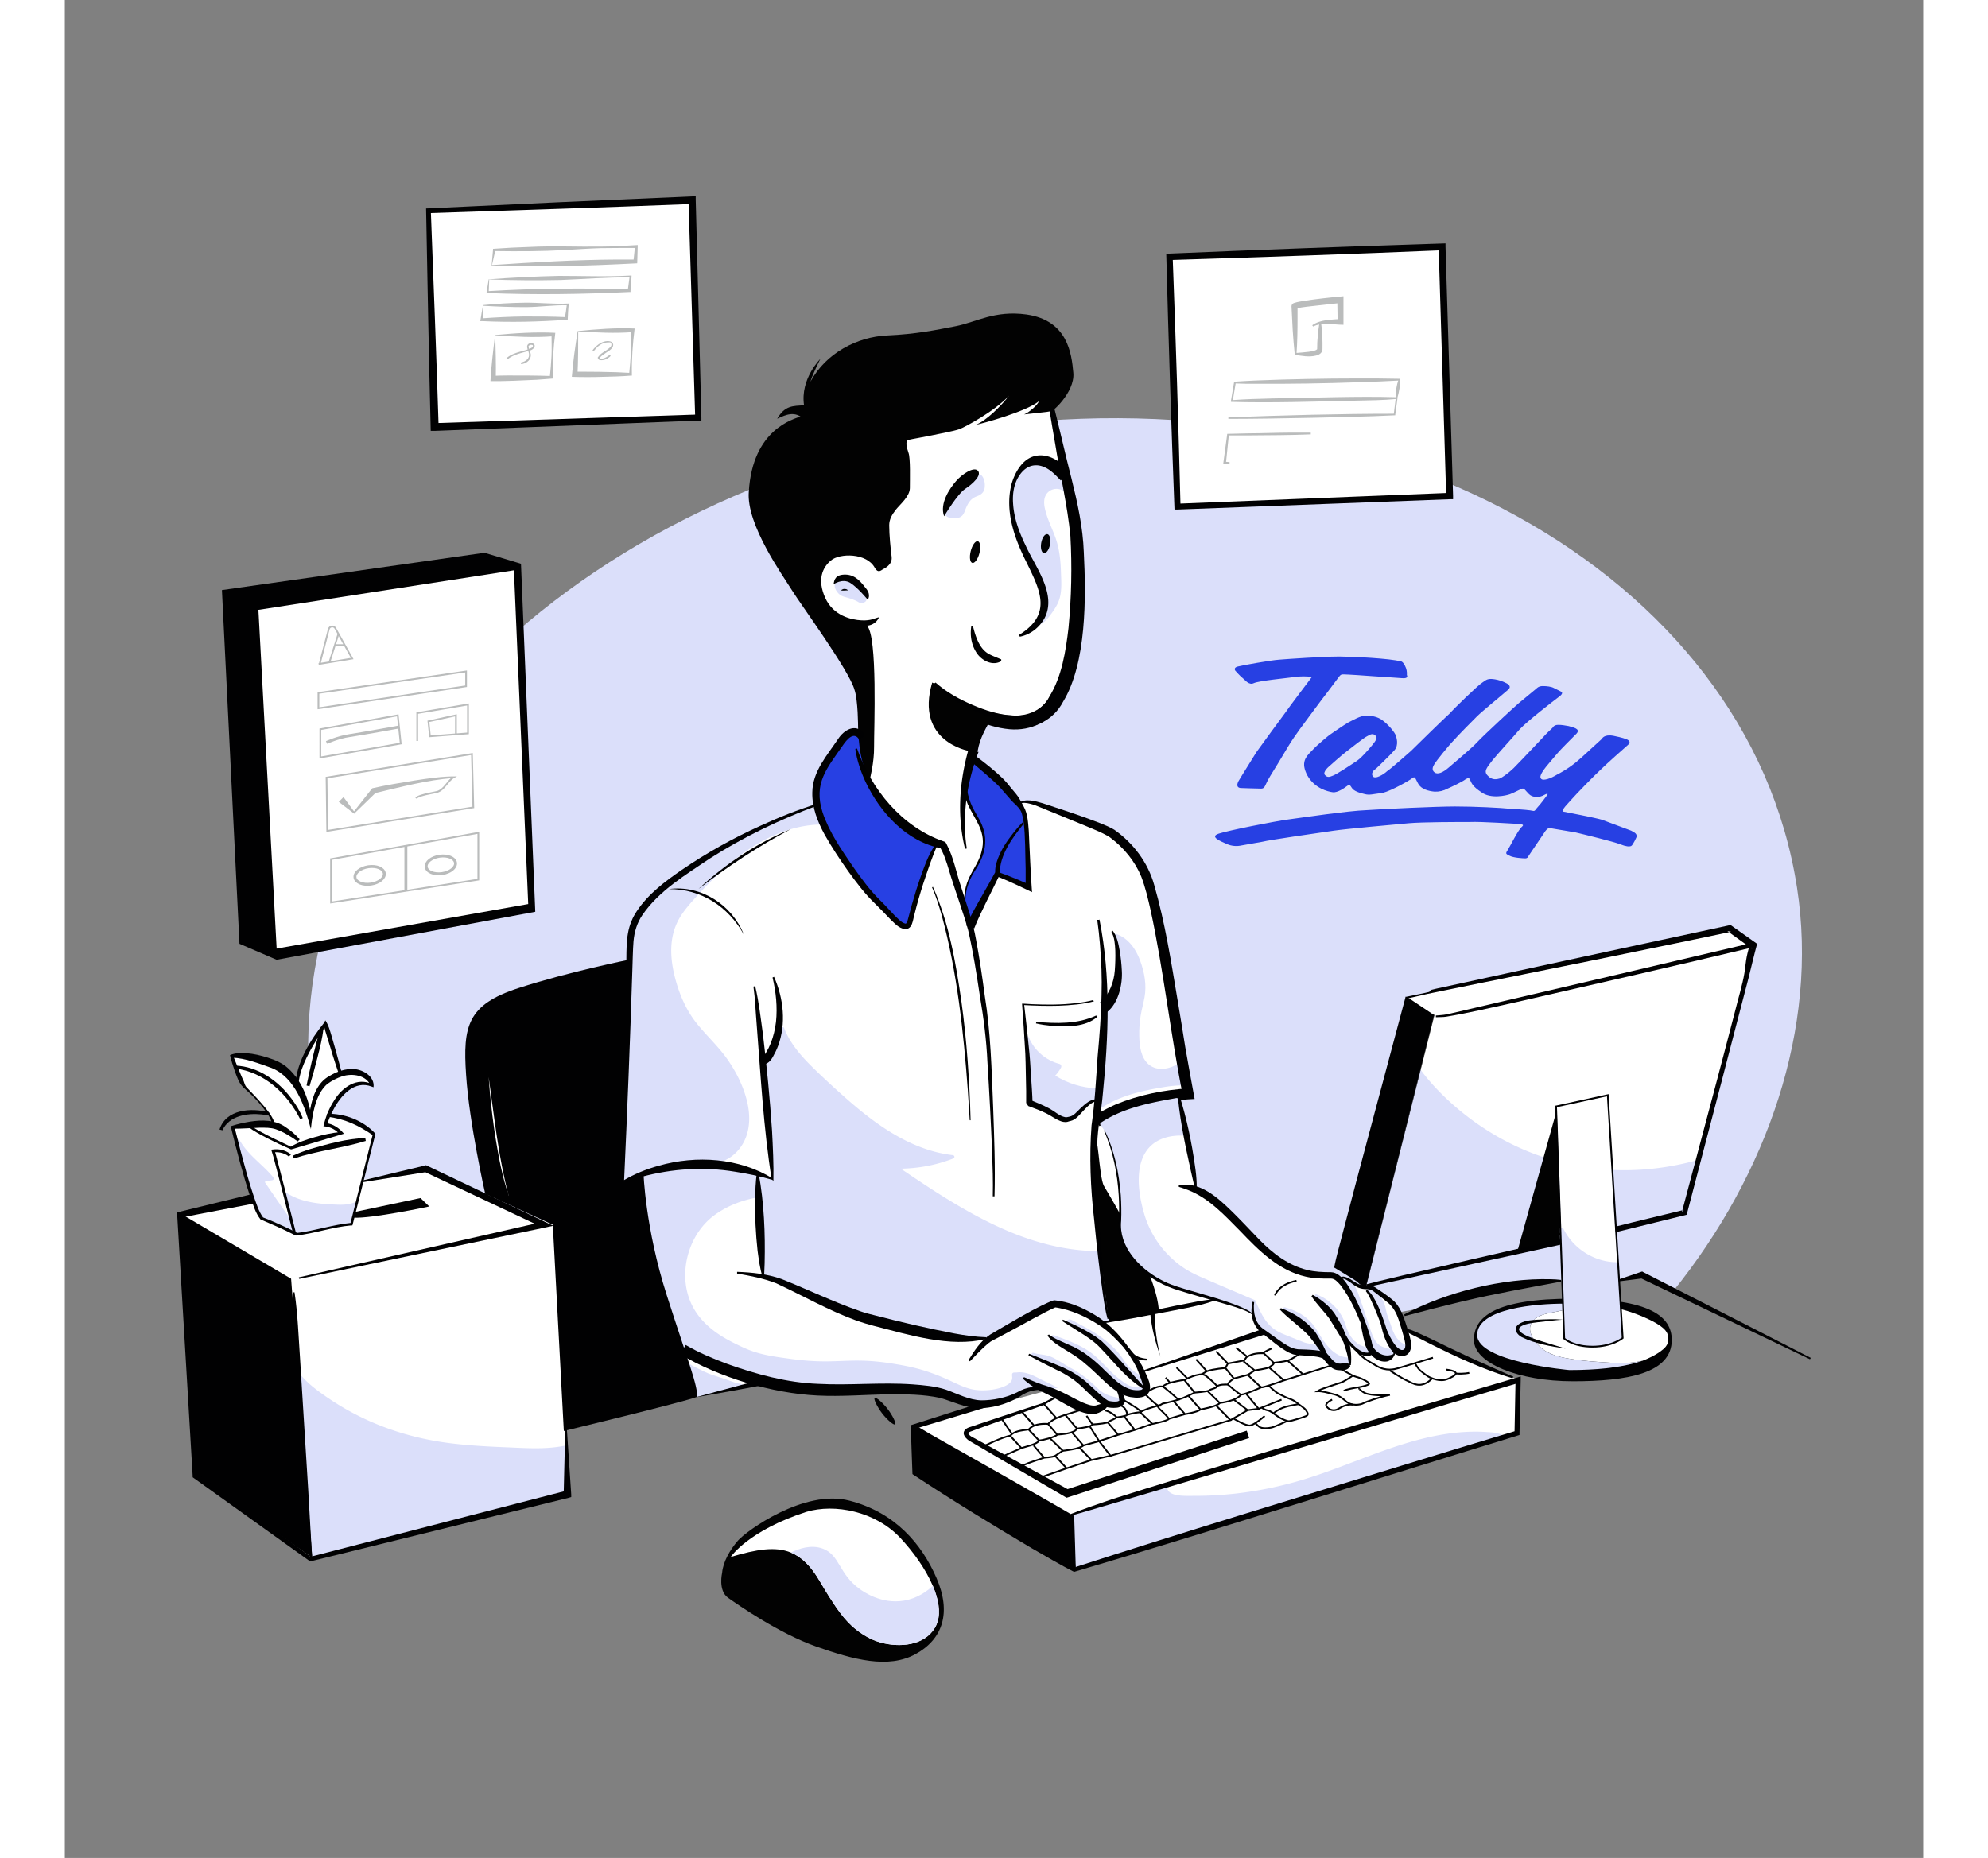 <svg xmlns="http://www.w3.org/2000/svg" id="Layer_1" width="276" height="258" data-name="Layer 1" viewBox="0 0 1080 1080"><rect x="0" y="0" width="1080" height="1080" fill="#808080" stroke="none"/><defs><style>.cls-2,.cls-3,.cls-4,.cls-5{fill:none}.cls-3{stroke-width:1.7px}.cls-3,.cls-4,.cls-5{stroke-miterlimit:10}.cls-4{stroke:#010102}.cls-7{fill:#010102}.cls-2{stroke-miterlimit:10;stroke-width:1.7px}.cls-2,.cls-3,.cls-5{stroke:#babcbc}.cls-8{fill:#020202}.cls-9{fill:#fff}.cls-10{fill:#2740e3}.cls-11{fill:#babcbc}.cls-12{fill:#dbdffa}</style></defs><path d="M934.9 750.3c54.3-67.6 84.4-152.6 71.8-234.2-28.3-183.8-244.2-303-482.3-266.4S116.2 465 144.5 648.8c11 71.2 53.9 141 111.6 187.5l60.8-14.4 48.6-10 37.8-8.7s19.7 3.3 30.1 3.9 52.9.2 62.3 1 20.7 6.2 27.9 7.1 40.3-10.7 44.3-8.8 65.4-11.2 65.4-11.2l62.7-21.6s79-9.3 94.2-13.9 79.2-15.4 79.2-15.4h33.2l13.8-3.2 18.4 9.1" class="cls-12"/><path d="M114.3 708s-4.9-10.8-6.7-16.5c-1.7-5.7-5.3-18.4-5.3-18.4l-4.6-17.8 5.3-.9 7.7-.9 9.9.4-.4-3.1-2.6-4.4-4.4-5.5-5.8-6.1-3.4-3.4-3.5-7-2.6-6.9-.9-3.7s4.3-.5 7 0 21 2.8 30.1 15.2c1.2-3.4 4-12.6 5.6-15.7s6.6-12.1 8-13.6 3.2-4.4 3.2-4.4L160 624s13.9-4.5 18.1 5.8v.7c.1 0-1.9-.9-4.3-.9s-5 .3-7.3 1.6-5.1 3.1-6.9 5.6c-1.9 2.5-4.6 6.1-5.3 8.4-.7 2.2-.8 2.5-.8 2.5s5.3.7 9.4 2.1 9.2 4 9.2 4 6.7 4.6 7.3 5.1c0 .7-12.8 52.4-12.8 52.4s-3.6.3-7.1 1-13.7 2.9-15.7 3.3-9.1 1.6-9.1 1.6l-13.5-6.4-6.8-3.1z" class="cls-9"/><path d="m367.4 812 55.9-12.5-58.9-25.3-19.7 1.6z" class="cls-12"/><path d="M398.46 804.67c-.13.55-.72.8-1.23.69-.28-.05-.54-.13-.82-.2-.25.45-.92.63-1.35.35-.28-.18-.58-.33-.89-.47-.01 0-.02-.01-.04-.02-.07-.03-.15-.06-.22-.09-.14-.05-.29-.11-.43-.17-.32-.13-.64-.25-.96-.4-2.49-.29-4.86-1.35-7.21-2.17-2.97-1.04-5.99-1.94-8.97-2.96-2.87-.98-5.59-2.29-8.29-3.68-2.12-1.08-5.32-2.18-6.18-4.63-.17-.49.1-.91.49-1.11-.85-.63-1.45-1.37-1.58-2.52-.14-1.28 1.86-1.26 2 0 .08.71 1.14 1.19 1.67 1.51.7.44 1.41.86 2.12 1.26 1.31.74 2.63 1.43 3.98 2.08 2.82 1.37 5.73 2.56 8.67 3.65 5.97 2.22 12.08 4.07 18.15 6.01.8.25.86 1.17.45 1.66.51.14.75.73.64 1.21" class="cls-9"/><path d="M367.4 812c17.9-4.9 37.5-10.2 55.4-14.5l-.4 3.8c-7.4-3-22.2-9.2-29.5-12.4-9.5-4.1-19.9-8.6-29.3-12.8l1 .2c-4.9.4-14.9 1-19.8 1.3l1.3-2.6c1.8 3 3.6 6 5.3 9 4.8 8.3 11.3 19.7 16 28m0 0c-8-11.4-16.6-23.7-24.2-35.2l-1.5-2.3c6.2-.7 16.3-1.7 22.6-2.3h.5l.5.2c21 8.7 43.6 18.5 64.4 27.8-6.6 1.4-13.7 2.9-20.3 4.2-13.5 2.7-28.4 5.3-42 7.7z" class="cls-7"/><path d="m143 906.6 149.6-37.5-1.4-44.8-7.6-112.4-74.2-33.1-142.5 27.5L76 858.1z" class="cls-9"/><path d="M133.06 714.75c-.44-1.68-.87-3.36-1.31-5.04a.88.88 0 0 0-.31-.48c-.03-.09-.07-.19-.14-.29a1378 1378 0 0 1-15.18-21.93c1.41-.44 2.85-.76 4.32-.93.89-.11 1.28-1 .71-1.71-6.13-7.49-14.71-12.93-19.5-21.51-.63-1.12-2.36-.12-1.73 1.01.17.31.36.61.55.92-.19.16-.32.39-.35.7-.09 1.14.4 2.04.82 3.06.37.9.62 1.85.83 2.79.45 2.04.67 4.14 1.27 6.15s1.56 3.89 2.2 5.89c.66 2.07 1.42 4.1 2.19 6.13a.87.87 0 0 0-.03.66q.75 2.28 1.62 4.53c.55 1.43 1.23 2.83 1.74 4.27.5 1.4.53 2.9 1.08 4.3.52 1.32 1.25 2.52 2 3.72.18.29.44.43.71.46.37.85 1.44 1.19 2.27 1.62l3.57 1.86c.5.26.97.06 1.25-.28.7.3 1.4.58 2.11.87 2.79 1.16 5.42 2.56 7.85 4.36.74.55 1.67-.35 1.47-1.13Z" class="cls-12"/><path d="M169.04 699.89c-.06-.57-.5-1.07-1.18-.81-3.42 1.33-7.05 1.29-10.65 1.13-3.29-.14-6.58-.34-9.84-.74-6.54-.79-13.04-2.48-18.59-6.15-1.08-.71-2.08 1.02-1.01 1.73.25.17.52.31.78.47-.31.24-.43.65-.36 1.06.55 3.49 1.67 6.87 3.27 10.01-.2.21-.29.52-.14.89.5 1.21 1.01 2.43 1.34 3.7.29 1.11.3 2.25.52 3.37.19.97.62 2 1.52 2.52.97.56 2.09.31 3.12.1 4.68-.95 9.68-.7 13.96-3.01.14.03.29.02.46-.03a62 62 0 0 1 6.41-1.59c2.1-.4 4.24-.6 6.32-1.11.88-.22 1.61-.49 1.93-1.42.32-.96.17-1.94.58-2.89.85-1.99 1.28-4.19 1.86-6.27.12-.42-.04-.75-.3-.97ZM291.01 854.57c.05-4.08.47-8.16.24-12.25 0-.08-.04-.13-.05-.2.67-.56.13-1.95-.95-1.73-11.01 2.23-22.41 1.34-33.56.89-11.13-.45-22.26-1.04-33.31-2.45-20.56-2.63-40.44-8.81-58.57-18.91-4.89-2.72-9.64-5.71-14.21-8.94-4.73-3.34-9.36-6.9-13.15-11.3-.74-.86-1.92.14-1.62 1.05 0 .03-.02.04-.03.07-.72 4.83-.12 9.7.27 14.54a5280.984 5280.984 0 0 1 3.55 46.05c.42 5.78.83 11.56 1.22 17.34.01.2.09.36.18.5-.36 3.74-.21 7.49.09 11.24.34 4.33.73 8.66 1.1 12.99.04.5.38.8.77.91.18.42.58.75 1.15.63 19.04-3.95 37.86-8.85 56.66-13.79 19.04-5 38.07-10.01 57.1-15.04 10.75-2.84 21.49-5.68 32.23-8.52.62.32 1.52.06 1.43-.82-.4-4.08-.59-8.17-.54-12.26" class="cls-12"/><path d="M498.9 808.6s20.3 4 25.9 5.8 13.8 1.2 18.8-.8 7-4.9 12.3-6.5 7.7-3.1 14.2.2c6.4 3.3 10 7.2 15.1 8.8s15.7 4.5 18.3 1c3.7-1.3 7.6.3 8.8-1s2.2-5.2 1.5-7c2.9 0 4.7 2.1 7.5 1.7s9.1.8 7.3-4.8l-2.9-8.5 70.5-23.2 7 5.3 7.7 4.8 7.7 2.4h5.1l7 1.3s5.8 5.5 7.2 6.1 6.8.3 7.6 0 1.6-.4 1.3-3.2-2.5-13.1-2.5-13.1 2.9 3.6 4.3 5 4 4.2 6.3 4.3 4.5-.3 4.8-1.4c2 1.8 3 4 6.9 3.8s6.4-1.1 5.9-4.9c1.4.9 3.9 3 5.8 1.5s2.5-5.5 1.7-8-3.5-15.6-6.2-18-9.7-9.6-13.6-10.8c-2.5-1.1-4.4-.7-5.7-.9s-5.7-2.8-7.1-3.6-2.5-1.5-3.1-1.6-2.2-.4-2.8.1c-2.1-1-10.2-1.8-12.4-2-2.3-.2-12.2-2.5-12.2-2.5s-11.4-2.3-27.7-20.1c-17-17.1-26.5-26.5-31.8-27-.7-6.1-10.1-55.1-10.1-55.1l6-.7s-14.6-84.9-16.7-94.4c-2-9.5-6.3-48.9-34.6-59.7s-38.5-14.9-41.4-15.1-4.9-.1-5.8.5c-1.8-2-20.2-22.8-26.4-25.5l-2-.5 7.1-24.4s11.5 3.7 19.1 2.7c7.7-1 20.4-4.2 26.3-19.6s10.3-53 9.5-69.8-4.7-42.2-6.2-49.3-8.5-40.7-9.1-43.9c-.6-3.1-10.2-18.5-32.2-13.9-22.1 4.6-56.6 9.1-62.9 18.2-6.2 9.1-39.8 43.2-41.5 62.6s-8.2 35.5 1 47.7c9.1 12.2 21.2 16.8 24.2 33.6s3.8 43.6 3.8 43.6-3.7-2.9-5.8-3c-2.2 0-7.4 2.2-10.6 6.8-3.3 4.5-8.2 13.1-9.3 15.4-1 2.2-3.7 9.4-3.5 13.6s.3 6.5.3 6.5-7.8 2.5-11.4 4.2c-3.6 1.6-18.3 7.2-28 12.5-9.7 5.2-23.2 12.8-29.5 17.1-6.3 4.2-17.5 10.6-23.8 17s-15.3 15.9-15.9 27-.6 14.2-.6 14.2L323.3 688s3.5-2 8.9-4.1l3-1.2s-1.8 25.5 8.9 58c10.7 32.4 14.4 44.2 14.4 44.2s5.3 2.7 12.3 5.9 15.9 7.4 28.1 10.6 26.1 7 41.7 7 34.9-1.3 43.9-.7 14.2 1.4 14.2 1.4z" class="cls-9"/><path d="M600.81 634.8s-.03-.09-.04-.14c.25-.86-.21-1.98-1.38-2.03-8.45-.35-16.64-2.93-23.8-7.4 1.3-1.39 2.42-2.94 3.34-4.61.46-.83.06-1.96-.9-2.2-7.85-2.03-14.62-7.75-17.73-15.28-.73-1.76-3.63-.99-2.89.8.68 1.64 1.51 3.2 2.46 4.68-.57.34-.82 1-.7 1.67.24 1.34.93 2.5 1.03 3.85.11 1.55.33 3.07.56 4.6.22 1.44.37 2.88.3 4.34-.08 1.57-.33 3.12-.21 4.7.02.23.08.43.17.6-.52 3.43-.52 6.85 0 10.29-.75.75-.75 2.23.57 2.5 3.01.61 5.63 1.38 7.96 3.47 1.94 1.74 3.72 3.77 6.14 4.85 1.39.63 2.88.9 4.4.95 1.5.05 3.25.07 4.71-.31 1.47-.39 2.54-1.68 3.61-2.69.8-.76 1.62-1.49 2.3-2.34 1.73-1.71 3.49-3.07 5.61-4.3.54-.31 1.1-.61 1.66-.89.63-.31 1.26-.67 1.65-1.28.17-.27.29-.58.37-.89 0 0 .06-.22.06-.26.05-.1.11-.2.17-.29.5-.77.73-1.48.57-2.4ZM650.27 632.97c-.94-4.14-1.48-8.34-1.61-12.59 0-.24-.1-.43-.22-.58h.01c1.07-.7.07-2.43-1.01-1.73-5.02 3.29-12.37 4.93-17.41.76-4.77-3.95-5.51-10.95-5.62-16.73-.08-3.88.18-7.77.8-11.6.58-3.61 1.6-7.13 2.26-10.73 1.32-7.24-.02-14.5-2.53-21.35-2.47-6.75-6.83-13.09-13.89-15.51-.78-.27-1.36.54-1.23 1.23 1.3 6.98 2.62 14.06 2.28 21.19-.15 3.16-.63 6.3-1.56 9.33-.94 3.06-2.46 5.68-4.1 8.4-.74 1.22-1.41 2.49-1.8 3.87-.47 1.67-.53 3.42-.7 5.13-.34 3.45-.98 6.87-1.38 10.31-.82 7.05-.17 14.13-.32 21.2-.16 7.88-1.93 15.7-1.31 23.59.06.77.8 1.23 1.5.86 3.57-1.88 7.15-3.71 11-4.96 3.81-1.25 7.73-2.1 11.62-3.03 8.17-1.94 16.34-3.89 24.52-5.83.54-.13.81-.72.7-1.23" class="cls-12"/><path d="M650.69 632.88c-.16.56-.62 1.05-1.36 1.12a124.7 124.7 0 0 0-25.4 4.86c-3.88 1.17-8.09 2.32-11.63 4.31-1.79 1.01-3.42 2.25-5.25 3.19-1.82.93-3.73 1.66-5.7 2.22-1.35.38-2.14-1.04-1.75-2.05a.99.99 0 0 1 .41-.74c6.8-5.17 14.81-8.43 23.02-10.63 4.45-1.19 8.97-2.08 13.51-2.88 4.55-.79 9.13-1.47 13.76-1.34 1.14.04 1.27 1.61.39 1.94" class="cls-9"/><path d="M462.5 342.82c-1.25-1.38-2.62-2.68-4.2-3.67-1.56-.97-3.27-1.67-4.97-2.34a.96.96 0 0 0-.95-.44c-1.51.17-3.05.56-4.1 1.75-1.01 1.15-1.08 2.65-.53 4.03.55 1.36 1.61 2.75 2.79 3.63 1.34.99 3.12 1.28 4.68 1.77 1.71.53 3.41 1.11 5.01 1.9.7.35 1.37.85 2.13 1.06.75.2 1.46.02 2.15-.31 3.52-1.69-.5-5.71-2.01-7.37ZM582.23 284.29s-.05-.04-.08-.06c.05-.2.05-.42-.06-.66-.76-1.67-1.53-3.35-2.37-4.98-.84-1.61-1.74-3.17-2.8-4.64-.95-1.31-2-2.76-3.31-3.72s-3.12-.85-4.66-.9c-2.03-.06-4.06 0-6.07.18-1.68.16-3.6.21-5.04 1.19-1.42.95-2.35 2.66-3.23 4.07-.95 1.54-1.8 3.15-2.57 4.78-.26.16-.46.42-.45.81 0 1.92-1.04 3.64-1.18 5.55-.13 1.95.24 3.98.42 5.91.38 4.08.72 8.16 1.24 12.22.48 3.78 1.56 7.21 2.89 10.77 1.22 3.28 2.59 6.53 4.49 9.48.01.01 0 .03.01.04.39 1.19.96 2.29 1.66 3.32-.57 0-1.19.49-1.08 1.24.03.18.06.36.1.54 1.19 2.44 2.33 4.83 3.33 7.16 1.38 2.11 2.86 4.18 3.82 6.51 2.59 6.32-.23 13.19-2.74 19.06-.41.94.41 1.79 1.37 1.36.3-.13.58-.27.86-.43 2.13-1.14 3.85-2.87 5.34-4.78 1.79-2.3 3.53-4.77 4.82-7.38 2.81-5.68 2.17-12.32 1.97-18.46-.21-6.59-.85-13.19-3.03-19.46-2.05-5.92-5.09-11.53-6.37-17.71-.69-3.37-.61-7.03 2.19-9.43 2.58-2.22 6.44-2.25 9.12-.17 1 .78 2.43-.62 1.41-1.41M533.01 276.64c-1.45-1.69-4.31-1.62-5.16.61-.07.19-.07.36-.04.51-.01 0-.02.01-.03.02-4.3 3.49-8.63 7.02-12.06 11.41-1.61 2.06-3.45 4.5-3.96 7.13-.2 1.06-.27 2.39.33 3.36.63 1 1.96 1.2 3.03 1.38 2.09.35 4.48.33 6.17-1.14.98-.85 1.44-2.03 1.89-3.21.46-1.21.94-2.4 1.57-3.54 1.26-2.31 2.86-3.78 5.33-4.7 2.24-.83 3.98-2.09 4.43-4.58.41-2.26.04-5.44-1.5-7.25M607.34 765.09a56 56 0 0 0-.33-3.18 98 98 0 0 0-.95-5.91c-1.74-9.05-4.5-17.96-4.7-27.24 0-.09-.03-.16-.05-.24.14-.57-.16-1.28-.92-1.28-16.69-.08-33.04-3.98-48.5-10.12-15.77-6.26-30.6-14.71-44.9-23.79-7.14-4.53-14.16-9.25-21.16-14.01 10.41-.14 20.75-2.12 30.46-5.9 1.07-.42.87-1.83-.27-1.96-16.21-1.86-31.01-9.33-44.16-18.69-6.7-4.78-13.03-10.06-19.18-15.52-6.16-5.48-12.25-11.09-18.13-16.87-6.7-6.59-13.06-13.85-16.5-22.73-.34-.88-1.5-.82-1.88-.24-.51-.27-1.25-.16-1.47.55-1.35 4.41-2.71 8.86-4.69 13.04-1.02 2.16-2.38 4.07-3.51 6.16-1 1.85-1.14 3.87-.91 5.93.55 4.95 1.38 9.86 1.9 14.81.4 3.84.7 7.7.96 11.55-.05.13-.08.27-.06.45 1.11 11.72 1.88 23.47 2.33 35.23-2.37-.76-4.74-1.51-7.12-2.27-.62-.2-1.27.33-1.27.96.04 2.91.07 5.83.11 8.74-.18.16-.29.4-.28.71.14 3.82.26 7.64.44 11.46.17 3.78.69 7.47 1.27 11.2 1.21 7.79 1.22 15.68 1.21 23.54 0 .18.05.33.11.46-.08.36.04.75.48.97 8.1 3.92 16.16 7.93 24.31 11.75 1.84.86 3.7 1.68 5.64 2.28 1.95.6 3.96.93 5.96 1.29s3.98.77 5.88 1.5c1.99.76 3.86 1.79 5.77 2.73 7.65 3.77 16.16 5.68 24.35 7.91 8.55 2.33 17.14 4.53 25.82 6.31 9.69 1.99 19.5 3.44 29.38 4 .49.03.79-.25.91-.61.85.18 1.72.28 2.6.28 1.11 0 1.26-1.46.46-1.88 6.47-2.09 12.66-5.03 18.79-7.96 1.87-.89 3.73-1.82 5.5-2.89 1.71-1.03 3.25-2.27 4.87-3.43 3.35-2.42 7.45-2.91 11.49-3.03 4-.12 8.03.4 11.77 1.85 3.52 1.37 6.62 3.61 9.91 5.43 1.65.91 7.49 4.51 8.28 1.04.17-.76.02-1.62-.04-2.39Z" class="cls-12"/><path d="M550.9 798.1c-.84.69-.07 2.1-.39 3.58-.87 4.01-9.24 6.45-16.8 6.51-10.21.07-14.83-4.25-27.09-8.99-8.52-3.29-14.76-4.81-25.23-6.51-26.21-4.26-32.06.87-58.86-2.71-12.33-1.65-19.86-2.72-29.23-7.16-9.29-4.41-25.94-12.3-31.14-30.14-4.92-16.85 1.79-36.28 15.15-46.17 7.21-5.34 15.69-8.68 24.47-10.34.17 0 .34-.03.51-.1.78-.14 1.56-.28 2.35-.39 1.27-.19.73-2.11-.53-1.93-.34.05-.68.11-1.02.16 0-3.97 0-7.94.01-11.91-.16-.16-.43-.4-.8-.65 0 0-.76-.51-1.7-.78-16.25-4.62-29.59-4.56-29.59-4.56-18.61.09-19.03 1.07-32.53 4.69-2 .54-4.84 1.11-6.35 2.64-1.59 1.62-.7 4.61-.4 6.58.84 5.48 2 10.92 3.02 16.36l6.3 33.53c2.25 11.95 4.55 23.95 8.95 35.33.02.06.06.09.09.14.02.27.16.53.49.7 1.93.96 3.38 2.53 5.07 3.84.87.68 1.79 1.28 2.74 1.83-.1.16-.17.33-.17.52.01.27.1.51.29.71.42.44.85.88 1.27 1.31.18.18.45.29.71.29.14 0 .27-.02.39-.09.12-.04.23-.11.32-.21.17-.19.3-.44.29-.71 0-.08-.03-.15-.05-.22 4.36 2.09 8.81 4 13.27 5.86 8.71 3.63 17.67 6.73 25.97 11.27-.66.3-.97 1.32-.15 1.77 6.93 3.85 14.92 4.59 22.68 5.12 8.64.59 17.29.84 25.95 1.02 17.36.36 34.77.4 52.05 2.25 4.96.53 9.9 1.21 14.82 2.1.72.13 1.44.27 2.17.42 4.17 1.51 8.84 3.02 12.59 3.25 6.8.3 17.6-2 24.4-6.4 4.45-2.57 8.51-3.09 11.5-2.81v-.19a65.5 65.5 0 0 0-8.05-5.86c-3.27-2.02-6.49-3.97-7.75-2.94Z" class="cls-12"/><path d="M600.67 815.43c-.85.67-2.25.32-3.21.16-1.01-.17-2.02-.37-3.02-.6-2.14-.51-4.25-1.17-6.29-1.99-4.28-1.72-7.99-4.33-11.93-6.68-2-1.2-4.1-2.19-6.21-3.18-2.09-.98-4.12-2.07-6.2-3.07-3.8-1.83-8.01-3.17-12.2-1.91-1.23.37-.71 2.3.53 1.93 1.09-.33 2.17-.45 3.23-.42-.11.47.07 1 .68 1.15 1.42.35 2.84.7 4.22 1.2 1.44.53 2.66 1.33 3.94 2.15 2.46 1.58 5.4 2.44 8.12 3.49.59.23 1.02-.13 1.15-.6 1.65.91 3.25 1.91 4.84 2.93 3.86 2.46 7.83 4.58 12.2 5.98 2.1.67 4.24 1.19 6.42 1.55 1.84.3 3.61.54 5.16-.68 1.01-.79-.41-2.2-1.41-1.41ZM440.25 477.3c0-.1 0-.19-.05-.3-.97-2.56-1.93-5.13-2.9-7.69-.18-.48-.68-.89-1.23-.7-15.5 5.44-31.06 10.94-45.47 18.93-14.12 7.83-27.1 17.56-39.92 27.31-6.41 4.88-12.77 10.09-16.88 17.14-.23.4-.15.78.07 1.06-2.67 2.62-3.47 6.32-3.77 9.93-.4 4.83-.43 9.72-.63 14.57-.41 10.22-.82 20.45-1.22 30.67-.82 20.45-1.63 40.9-2.45 61.35l-1.38 34.66c0 .24.07.43.18.58-.51.73.37 1.95 1.35 1.42a57.7 57.7 0 0 1 17.53-6.04c-.12.56.17 1.26.92 1.31 2.72.19 5.21-.8 7.67-1.84 2.7-1.14 5.42-2.04 8.31-2.56 5.73-1.04 11.61-.85 17.41-.67.42.01.69-.2.84-.48 6.84-1.08 12.49-5.76 15.77-11.78 4.06-7.45 3.99-16.31 1.99-24.37-2.16-8.68-6.34-16.97-11.48-24.25-5.23-7.41-11.96-13.52-17.61-20.58-5.71-7.14-9.51-15.48-12.02-24.22-2.42-8.42-3.8-17.49-2.12-26.19.85-4.4 2.51-8.53 4.93-12.3 2.46-3.84 5.5-7.26 8.55-10.63 6.02-6.66 12.29-13.11 19.1-18.96 13.51-11.61 29.78-21.02 47.76-23.03q3.24-.36 6.51-.39c1.19-.01 1.27-1.71.25-1.95Z" class="cls-12"/><path d="M437.4 469.5s8 19.6 15.2 29.8c7.2 10.3 20.4 26.1 20.4 26.1l12.8 12.1s3.9 3.1 6.1-5.1c2.2-8.1 8.4-27.5 8.4-27.5l6.5-15.2 3.3 1.4 15.8 47 15.9-30.4 18.2 7.9-.9-24.8s.2-17.4-5-23.9-21-23.9-26.5-25.6c0 0-5.1 15.9-4.8 18.2s2.4 7.1 2.4 7.1 3.7 7.1 4.6 8.8 3.8 7.3 4.1 10.5 0 9.4-2.1 13.5c-2 4-5.9 8.9-7.2 14.2s-2.1 8.4-1.9 10.9c-3-4.9-5.4-12.2-5.4-12.2l-7.1-21.1-3.3-1.4s-14.8-3.9-23-13.2-15.6-19.7-17.5-23.7c.5-6 1.3-20.1.2-21.7s-4.3-5.6-6.8-5.6-5.9 0-9.8 5.8-10.4 15.4-11.8 20.5c-1.2 4.6-3.2 8.4-.8 17.6" class="cls-10"/><path d="M598.3 666c2.1-12.5 2.6 18.1 5.6 23.4 3 5.2 31.1 50.9 31.9 72.8l-21.7 4.4-7.4 1.5s-11.3-84.8-8.4-102z" class="cls-8"/><path d="m844.2 833.1.5-30.9-66.3-29.3-82.1 1.3-203.1 55.2v27.2l93.6 55.7z" class="cls-9"/><path d="M834.92 833.93c-2.84-1.31-6.24-1.37-9.32-1.56-3.29-.21-6.58-.23-9.87-.1-6.53.26-13.04 1.12-19.44 2.39-13.27 2.64-26.07 7.08-38.71 11.81-12.74 4.77-25.37 9.85-38.42 13.75-12.98 3.88-26.31 6.63-39.78 8.08-7.56.81-15.17 1.22-22.78 1.21-3.35 0-6.88.16-10.19-.42-2.35-.41-5.09-1.3-5.72-3.89-.15-.61-.68-.79-1.16-.68-.2-.3-.56-.47-1.01-.29-7.23 2.88-15.14 3.31-22.43 5.99-3.66 1.35-7.07 3.22-10.81 4.36-3.73 1.14-7.57 1.86-11.32 2.93-2.03.58-4.03 1.27-5.96 2.13-1.13.5-3.99 1.43-2.93 3.16 0 .01.02.02.03.03-.02.08-.06.16-.06.26-.33 9.38-.75 18.99 1.1 28.24.08.39.55.77.96.73 1.78-.18 3.26-.96 4.84-1.75.39-.2.79-.38 1.19-.56.15.05.31.07.5.04 3.67-.65 7.38-1.4 10.93-2.54 3.41-1.1 6.31-3.13 9.63-4.4 3.42-1.32 7.14-1.68 10.68-2.61 1.48-.39 3.08-.8 4.56-1.42.17.06.35.09.56.04 12.81-3.15 25.55-6.65 38.02-10.97 4.28-1.48 8.53-3.07 12.76-4.69.08.55.5 1.01 1.17.75 7.84-2.99 15.68-5.99 23.59-8.79 3.95-1.4 7.92-2.75 11.92-4.02 1.93-.62 3.88-1.18 5.81-1.8q.555-.18 1.08-.39c.27.38.77.63 1.31.4 13.03-5.55 26.62-9.74 40.5-12.54.48-.1.7-.43.72-.8a2105 2105 0 0 1 66.46-19.66c.4-.11.59-.39.66-.69 1.13.44 2.09-1.21.94-1.74ZM612.98 812.64c-3.58-.61-7.21-1.5-10.26-3.56-1.59-1.08-2.92-2.49-4.31-3.8a80 80 0 0 0-4.39-3.84 60.3 60.3 0 0 0-9.41-6.25c-3.24-1.74-6.23-3.9-9.48-5.6-1.78-.93-3.64-1.61-5.62-1.96-2.18-.38-4.39-.52-6.5-1.24-1.22-.41-1.75 1.52-.53 1.93 1.04.35 2.11.58 3.18.76 0 .4.19.8.7.94 4.94 1.36 9.57 3.54 14.18 5.74.35.17.67.11.94-.04.5.3 1 .58 1.51.86 3.46 1.86 6.74 3.93 9.8 6.41 2.85 2.32 5.32 5.12 8.25 7.32.17.13.34.23.51.35-.21.43-.19 1.01.3 1.37 1.86 1.38 3.99 2.4 6.26 2.91 1.69.38 4.03.86 5.33-.63.44-.51.36-1.54-.44-1.67ZM626.12 806.21c-2-.34-4.05.08-6.03-.33-1.95-.41-3.79-1.82-5.4-2.93-3.39-2.33-6.34-5.12-9.17-8.09-2.7-2.83-5.38-5.69-8.5-8.07-3.07-2.34-6.47-4.22-9.97-5.83-4.01-1.84-8.16-3.34-12.31-4.83-1.21-.43-1.73 1.48-.54 1.92-.19.5-.04 1.14.62 1.33 7.71 2.3 15.05 5.98 21.29 11.09 3.19 2.61 5.93 5.64 8.73 8.66 2.68 2.9 5.54 5.76 9.06 7.62 3.75 1.97 8.16 2.85 12.24 1.38.83-.3 1.06-1.75 0-1.93Z" class="cls-12"/><path d="M620.84 796.7c-4.18-3.21-4.71-5.59-8.15-9.91 0 0-6.27-7.87-17.93-14.31-2.87-1.58-4.42-2.4-6.54-3.54-1.08-.58-2.17-1.28-3.3-1.76-.82-.35-1.49-.36-2.18.23-.91.78.25 2.03 1.2 1.54.73.11 1.65.85 2.22 1.15l2.73 1.47c1.75.94 3.52 1.86 5.24 2.86 3.21 1.85 6.01 4.24 8.64 6.83 5 4.91 9.34 10.46 14.59 15.12.77.69 1.57 1.35 2.38 1.99-.17.33-.16.75.2 1.09 1.09 1.06 4.31 6.61 6.22 6.01.32-.1 1.4-.62 1.48-4.96a27.7 27.7 0 0 1-6.81-3.81Z" class="cls-12"/><path d="m131.5 743.3-64.6-38.1L76 857.5l67.8 48z" class="cls-7"/><path d="M467.9 452.7s2.5-9.4 2.4-18.6 2.2-65-4.2-70.4c1.9 0 5.5-1.2 7.1-4.9-2.4.4-4.4 2.1-10.2 1.8s-16.4-2.6-21.1-13.1-1.7-17.5 3.3-21.7c5-4.3 20.9-4.6 25.6 4.4 1.8 3.1 3.5 1.4 4.5.8s5.8-2.6 5.2-7.4-1.4-12.5-1.4-18.3c0-3.4 1.6-6.2 4-9.2s7.9-7.5 8-12.3c0-4.8.4-17.5-.8-20.6-1.1-3.1-2-7 0-7.5s9.2-1.7 13.4-2.6 13-2.5 16.1-3.6 20.9-10.6 28.9-19.5c-3.9 5.3-13.6 15.1-19.6 17 3.6-.6 29.6-7.7 36.9-13.7-.3 1.8-5.6 6.5-8.5 7.6 5.5-.7 13.9-1.4 15.2-1.8 0 1.8 14.4-10.9 13.4-22.3s-3.3-30.6-27.3-34c-18.4-2.5-29 4.4-41 6.8-12 2.3-22.8 4.6-40 5.4s-35.4 10.1-44.5 26.9c1.4-4.8 5.8-13.3 5.8-13.3s-11.8 11.6-9.5 27c-6.4.4-11.1 0-15.6 7.8 2.5-.9 8.2-4.7 13.5-1.3-3.8 1.6-27.8 7.2-30 43.7-1.6 19.1 19.9 48.9 25 57.2s33.2 46.5 36.4 57.9c2.1 6 2.1 21.7 2.1 21.7s0 20.9 6.9 30.2z" class="cls-8"/><path d="M446.8 339.6s5-3.5 9.5-.9c4.5 2.7 10.3 9.9 10.3 9.9s2.1-2.5-.7-6.2c-2.9-3.7-6.2-8.3-12.2-8.4s-6.6 3.2-6.9 5.6" class="cls-8"/><path d="M505.1 396.8c6.3 5.6 13.8 9.7 21.5 13 7.5 3.2 15.5 5.8 23.6 6.1 9.4.7 18.4-3.2 22.7-11.8 7.2-11.6 9.5-26.3 11.1-39.9 1.7-17.7 2.1-35.7 1.1-53.5-1.7-17.6-6-35.7-8.8-53.2-.9-5.3-2.8-16.1-3.6-21.4l1-.2c3.6 14 6.7 28.2 10.3 42.1 3.5 14.1 6.7 28.5 7.2 43.1 1.3 25.9 1.7 64.3-12.1 86.9-5.5 10.5-16.6 16.2-29.4 15.1-14.2-1.3-27.9-8.5-38.5-17.7-2.6-2.4-5-5-6.9-8l.8-.7z" class="cls-7"/><path d="M504.4 397.6c6.3 5.6 13.8 9.7 21.5 13 7.5 3.2 15.5 5.8 23.6 6.1 9.4.7 18.4-3.2 22.7-11.8 7.2-11.6 9.5-26.3 11.1-39.9 1.7-17.7 2.1-35.7 1.1-53.5-1.7-17.6-6-35.7-8.8-53.2-.9-5.3-2.8-16.1-3.6-21.4l1-.2c3.6 14 6.7 28.2 10.3 42.1 3.5 14.1 6.7 28.5 7.2 43.1 1.3 25.9 1.7 64.3-12.1 86.9-5.5 10.5-16.6 16.2-29.4 15.1-14.2-1.3-27.9-8.5-38.5-17.7-2.6-2.4-5-5-6.9-8l.8-.7z" class="cls-7"/><path d="M506.1 396.8c6.3 5.6 13.8 9.7 21.5 13 7.5 3.2 15.5 5.8 23.6 6.1 9.4.7 18.4-3.2 22.7-11.8 7.2-11.6 9.5-26.3 11.1-39.9 1.7-17.7 2.1-35.7 1.1-53.5-1.7-17.6-6-35.7-8.8-53.2-.9-5.3-2.8-16.1-3.6-21.4l1-.2c3.6 14 6.7 28.2 10.3 42.1 3.5 14.1 6.7 28.5 7.2 43.1 1.3 25.9 1.7 64.3-12.1 86.9-5.5 10.5-16.6 16.2-29.4 15.1-14.2-1.3-27.9-8.5-38.5-17.7-2.6-2.4-5-5-6.9-8l.8-.7z" class="cls-7"/><path d="M525.4 436.5s-31.5-5.3-21.3-39.8c5.3 5 18.8 16.5 34.6 20.1-3.4 6.9-6.7 11.4-8.2 19.7z" class="cls-8"/><path d="M451.1 343.2c.8-.9 2-1.1 3.1-.7.4.1.7.4.9.7h-1c-1 0-1.9.2-2.9 0z" class="cls-7"/><path d="M511 300.1s7.6-12.8 12.2-15.9c4.6-3 9.7-7.9 7.5-10.5-2.2-2.7-9.1 1.7-12.8 6s-9.6 12.9-6.9 20.4" class="cls-8"/><ellipse cx="529.01" cy="320.91" class="cls-8" rx="6.5" ry="2.6" transform="translate(86.62 753.5) rotate(-75.6)"/><ellipse cx="570" cy="315.99" class="cls-8" rx="5.6" ry="2.6" transform="translate(157.19 820.31) rotate(-79.7)"/><path d="m584.2 275.1-4.48 3.49-.92.71c-1.8-1.9-3.5-3.7-5.5-5.3-6.7-5.3-13.9-4.8-18.7 2.6-3.1 4.7-3.9 10.6-3.5 16.1.5 8.5 3.5 16.6 7.2 24.2 5.6 12.5 18.2 28.2 11.2 42.2-.77 1.45-1.69 2.78-2.72 3.99a21.6 21.6 0 0 1-7.38 5.61c-1.4.6-2.8 1.1-4.4 1.4l-.4-.9-.1-.1c15.51-9.53 14.22-20.24 8.97-32.51-1-2.33-2.14-4.72-3.33-7.16-.51-1.03-1.02-2.08-1.54-3.13-6.8-13.6-12.3-29.2-8.5-44.6 1.8-6.5 5.8-14 12.5-16.3 8.5-2.8 17 3 21.6 9.7M527.8 364.1c1.6 6.3 3.9 13.7 10.1 16.5 1.8.9 3.8 1.6 6.3 2.7v1c-5.1 3.1-11.6-.4-14.5-5.1-2.9-4.6-3.7-9.9-2.9-15.2h1zM523.2 493.5c-4.8-19.1-3.3-39.4 2.1-58.3l5.7 1.9c-5.1 13.3-8 27.5-7.9 41.8 0 4.8.3 9.6 1.1 14.3l-1 .2z" class="cls-7"/><path d="M528.6 438.9c6 4.4 11.7 8.9 17.1 14.2 1.1 1.1 2.7 3 3.7 4.3l3.5 4.2c1.7 2 3.1 4.9 4.4 7.3 2.3 4.2 2.5 9.2 2.9 13.9.6 11.6 1 24.2 1.9 35.8-6.1-2.9-12.2-5.9-18.4-8.4-.7-.3-1.5-.6-2.1-.7l.5-2.6c1 .2 1.8.5 2.6.8 5.5 2 10.8 4.3 16.2 6.6l-2.5 1.6v-11c-.3-8.6-.1-18.8-1.2-27.2-.3-1.8-.6-3.5-1.1-5.1-1.1-3.3-4.5-5.4-6.6-8-1.7-1.9-4.6-5.3-6.2-7.1-5.3-5.4-11.4-10.2-17.1-15.2l2.5-3.2z" class="cls-7"/><path d="M557.2 478.9c-6.4 7.9-14 18.2-13.8 28.7v.7c-2.2 4.7-5.5 11.1-7.8 15.8-2.4 5.1-5.1 10.3-7.1 15.6l-4.7-1.7c.6-1.5 1.3-2.9 2-4.2 3.2-6.1 7.3-13.2 10.7-19.2 1.4-2.5 2.9-5.1 4.2-7.6v.6c-.2-3.1.6-5.9 1.6-8.6 2-5.3 5.2-10.1 8.7-14.5 1.7-2.2 3.5-4.3 5.5-6.4l.7.7zM524 457.4c.5 3.2 1.3 6.4 2.5 9.5s3 5.9 4.6 8.8c5.8 10 4.7 19.5-1.3 29-1.8 2.9-3.5 5.6-4.6 8.8-2.3 6.2-2.4 13.1-.6 19.5l-.5.2c-1.9-6.4-2-13.5.2-19.9 2.1-6.3 6.8-11.5 8.4-18.1 3.2-11.6-3.5-18-7.9-27.6-1.3-3.2-2.2-6.5-2.7-9.8l2-.3z" class="cls-7"/><path d="M460.4 435.1c8.3 23.9 26.1 45.6 50.4 54l.9.3.3.5c.3.4.4.6.5.9 4 7.6 5.5 16.1 8.2 24.2 3.2 10.3 7.1 20.7 8.9 31.4 2 10.6 3.6 21.5 5 32.2 3.5 21.4 4 43.2 4.9 64.8.6 17.3 1.3 34.6.8 52h-1c.2-8.6-.1-17.3-.4-25.9q-1.05-25.95-2.7-51.9c-.6-13-2.2-25.8-4.4-38.6-1.9-12.7-3.9-25.7-6.8-38.2-2.8-10.3-6.7-20.5-9.9-30.8-1.6-5.1-2.9-10.3-5.2-15.1-.4-.8-.9-1.8-1.3-2.5l1.2.8c-20.4-3.7-35.9-20.7-44.5-38.8-2.8-6.1-5-12.5-5.9-19.1z" class="cls-7"/><path d="M504.5 515.5c9.4 21.1 13.3 44.1 16.6 66.9 3.1 22.5 4.7 46.1 5.3 68.8h-.5l-1.1-17.2c-2.5-34.2-6.2-68.9-15.2-102-1.6-5.5-3.3-11-5.6-16.2l.4-.2zM461.6 429.8c-3.1-4.9-7.2.2-9.4 3.4-9.2 13.3-17.3 22-11.8 39.1 3.9 11.6 11 21.7 17.8 31.7 4.7 6.6 9.5 13.3 15.3 19 3 2.9 5.8 6.1 8.6 9 1.9 1.8 4 4.3 6.4 4.9.2 0 .3 0 .4-.1.6-.5.9-1.6 1.1-2.5 2.9-11.3 6.3-22.5 10.6-33.3 1.6-3.8 3.4-7.6 6-11l.8.6c-3.4 7.4-5.9 15.3-8.5 23-1.9 5.9-3.6 11.8-5.1 17.8-1 3.3-1.1 8.9-5.6 8.7-3.8-.6-6-3.5-8.5-5.8-2.9-3-5.7-6-8.6-8.8-6.1-5.8-11.1-12.5-16-19.3-4.8-6.8-9.4-13.7-13.5-21-4.1-7.5-7.4-15.8-7.2-24.5.1-12.3 8.7-21.7 15.1-31.3 3.4-5.1 9.7-8.9 14.7-3.5.5.6.8.9 1.2 1.6l-3.9 2.2zM554.2 466.9c3.9-3.1 9.9-1.2 14.1 0l13 4.3c3.9 1.3 9.2 3.1 13 4.5 5.2 2 10.6 3.7 15.6 6.6 11 7.7 19.6 19.1 23.2 32.1 6.4 22.2 9.9 45 13.7 67.6 1.1 6.7 3.4 20.3 4.4 27 1.7 9.9 3.6 19.9 5.4 29.8-10.2.4-20.5 2.1-30.4 4.8-8.8 2.4-17.4 5.9-24.9 11l-3.7-5.5c4.2-2.8 8.6-5.1 13.1-7.1 13.6-5.6 28.1-8.5 42.8-9.4 0 0-3.7 4.6-3.7 4.5-7.2-35.7-11.1-72.5-18.8-108.1-1.5-6.6-3-13.1-5.4-19.4-3.7-9-10.2-16.9-18-22.7l-.7-.5-.6-.4c-4.3-2.4-9-4.2-13.7-6.2-7.4-3.1-17.9-7.3-25.4-10.4-2.1-.9-4.1-1.7-6.2-2.2-2-.5-4.2-.9-6.1 0l-.7-.7z" class="cls-7"/><path d="M601.3 534.5c6.7 33.6 5.3 68 1.9 101.9-.8 9.6-3 19-3.2 28.8-.7 14-.2 29.4 1 43.4 1.1 14.5 2.2 29 3.8 43.5.6 4.8 1.1 9.6 2.2 14.3l-1 .3c-1.3-4.7-2-9.6-2.7-14.4-2.1-14.4-3.7-28.9-5.1-43.4-2.1-18-2.9-36.9-1.5-54.8 1.9-13 2.6-26.5 3.5-39.7 1.1-12.1 2.1-24.1 2.3-36.3.3-9.7-.1-19.3-.9-29-.4-4.8-.9-9.6-1.6-14.4h1zM603.9 768.1c18-4.1 37.3-8.4 55.5-11.8 2.3-.3 5.7-.9 8.1-1.1l.2 1c-5.1 1.8-10.4 3-15.7 4.1-9.4 1.8-22.6 4.4-31.9 6.1-5.3 1-10.7 1.8-16 2.7z" class="cls-7"/><path d="M611.5 682.3s2.3 18.8 1.8 22.5-.9 15.5 4 22.1 9.4 11 15 15.2c8.7-5.4 9.1-22.4 9.1-22.4l-15-13.9-3.6-.3-11.3-23.1z" class="cls-9"/><path d="M690.89 757.56c-.13.81-.24 1.51-.29 2.36-.04.87.15 1.79-.09 2.64-.11.38-.44.66-.83.72-.42.05-.76-.15-1-.48-.06-.08-.1-.17-.14-.26-6.79-4.43-23.65-8.63-41.64-14.04-15.1-4.6-26.8-14.7-31.5-25.5.08.06.15.12.23.18-1.46-3.2-2.13-6.71-2.38-10.23-.32-4.71.07-9.45.01-14.17-.06-4.71-.43-9.42-1.12-14.08-1.34-9.1-3.84-18.04-7.45-26.51a1.3 1.3 0 0 1-.08-.45c-.01-.01-.02-.02-.02-.03-.91-1.27-1.81-2.54-2.72-3.81-.33-.46-.06-1.09.36-1.37 12.99-8.62 28.58-11.53 43.66-14.24.57-.11 1.03.15 1.23.7a78.4 78.4 0 0 1 4.24 16.8c.01.11-.01.2-.02.3.08.17.15.36.21.55.46 1.35.44 2.62.29 3.6-11.86-1.05-17.94 3.46-19.81 5.03-13.22 11.11-6.22 35.2-4.72 40.38 3.32 11.43 9.66 19.23 12.74 22.54 3.09 3.32 6.51 6.35 10.29 8.86 4.04 2.68 8.47 4.66 12.92 6.56 9.47 4.07 18.94 8.12 28.42 12.17 1.11.48.27 2-.8 1.78Z" class="cls-12"/><path d="M720.5 780.39c-2.25-.76-4.44-1.73-6.65-2.62-2.24-.9-4.52-1.76-6.73-2.74-3.91-1.74-7.04-4.26-9.47-7.79-2.22-3.23-3.83-6.82-5.41-10.39-.52-1.17-2.24-.16-1.73 1.01.2.46.41.91.61 1.37-.62-.02-1.26.46-1.02 1.22.67 2.1 1.34 4.2 2.01 6.31.59 1.84 1.08 3.64 2.42 5.1 2.67 2.9 6.18 5.25 9.52 7.31 3.43 2.11 6.99 4.53 10.99 5.35 4.44.91 8.97 1.47 13.45 2.19.59.09 1.32-.25 1.27-.96-.34-4.66-5.98-4.26-9.25-5.35Z" class="cls-12"/><path d="M746.63 789.06c-9.18.38-15.03-9.05-19.05-15.91-4.03-6.87-10.82-11.26-18.46-13.18-1.25-.31-1.78 1.61-.53 1.93.81.2 1.61.44 2.4.7-.04.27.03.55.3.79 1.6 1.42 3.46 2.44 5.26 3.57 1.87 1.19 3.43 2.64 4.83 4.35 2.97 3.64 5.64 7.67 8.15 11.63 1.22 1.92 2.29 3.9 3.39 5.88 1.09 1.96 2.51 2.97 4.6 3.73 1.89.69 4.26 1.87 6.3 1.77 1.74-.08 3-1.5 2.7-3.22 0-.02-.02-.03-.02-.06h.12c1.28-.05 1.29-2.05 0-2ZM758.78 785.83c-.46-1.88-1.86-2.53-3.57-3.04-1.85-.55-3.55-1.46-5.07-2.65-3.31-2.6-5.58-6.22-7.48-9.93-1.88-3.68-3.31-7.69-5.71-11.07-2.38-3.37-5.68-5.13-9.41-6.69-1.19-.5-1.7 1.44-.53 1.93.75.31 1.46.64 2.15.99-.63.34-.9 1.25-.08 1.68 3.05 1.3 4.5 4.72 6.53 7.14 1.25 1.49 2.53 2.89 3.37 4.66.82 1.72 1.54 3.25 2.78 4.72 2.36 2.79 3.9 6.21 6.52 8.78 2.49 2.45 5.77 4.22 9.25 4.71.74.11 1.43-.42 1.23-1.23ZM768.35 783.66c-2.59-.6-4.65-1.53-6.3-3.69s-2.52-4.81-3.37-7.36c-1.9-5.66-3.79-11.32-5.68-16.98-1.7-5.09-3.55-11.1-9.26-12.88-1.23-.39-1.76 1.54-.53 1.93.03 0 .05.02.08.03-.27.51-.16 1.25.56 1.46 2.2.67 2.66 3.57 3.73 5.29.59.94 1.33 1.78 1.84 2.77.53 1.02.79 2.16 1.15 3.25 1.42 4.34 3.62 8.38 5 12.73.7 2.19.98 4.35 1.24 6.62.21 1.85.93 3.35 2.1 4.73 1.41 3.65 4.69 6.36 8.67 6.91 1.48.2 4.54.44 5.02-1.54.56-2.29-2.74-2.91-4.25-3.27" class="cls-12"/><path d="M780.9 781.69c-.01-1.29-2.01-1.29-2 0 0-.32-1.61-.93-1.96-1.15-.72-.47-1.36-1.05-1.95-1.69-1.09-1.18-1.92-2.56-2.61-4-.84-1.76-1.44-3.63-2.05-5.48-.59-1.8-1.31-3.55-1.9-5.35-.55-1.68-.68-3.44-1.23-5.12s-1.32-3.37-2.17-4.92c-1.51-2.74-3.93-5.1-7.24-5.11-.95 0-1.21 1.06-.71 1.71 1.25 1.59 2.46 3.21 3.27 5.08.84 1.91 1.52 3.9 2.27 5.85 1.43 3.7 2.68 7.43 3.88 11.21 1.05 3.3 2.28 6.61 4.42 9.37 1.95 2.51 5.21 4.68 8.33 2.73.56-.35.56-.98.29-1.41.76-.18 1.35-.72 1.34-1.71Z" class="cls-12"/><path d="M690.7 764.7c-.8-.8-2-1.4-2.9-2-4.7-2.3-9.8-3.6-14.8-5.1-9.4-2.8-18.8-5.3-28.1-8.3-9.4-3.2-18.2-8.8-24.6-16.5-5.4-6.4-8.9-14.8-7.8-23.2.3-4.5.3-10 0-14.6-.8-12.9-3.3-25.9-8.6-37.8l.4-.2c5.7 11.8 8.4 24.9 9.4 37.9.3 4.6.4 10.2.2 14.7-1.5 15 10.4 27.4 22.7 34.1 5.7 3.2 12 4.9 18.2 6.7 9.4 2.8 18.8 5.3 27.9 9 3 1.3 6.2 2.6 8.4 5l-.3.3zM706.7 760.4c7.6 2.7 14.5 7.3 19.8 13.6 3.5 5.1 6.3 10.8 8.4 16.6l-.9.5c-3.7-4.6-7.2-9.8-10.8-14.4-5.2-5.6-11.7-9.8-17-15.4z" class="cls-7"/><path d="M747.1 794c-1.5 2.9-4.8 2.7-7.5 2.4-3.9-.5-6.2-4.2-8.4-6.7-2.8-1.4-6.7-1.3-10-1.7-1.9-.2-5.7-.2-7.5-.8-.6-.2-1.8-.7-2.4-1-5.8-3.1-10.4-7.4-15.6-11.3-2.7-2-4.7-5.1-5.5-8.4s-.7-6.6 0-9.8l1 .2c-.4 3-.2 6.2.7 9.1s2.7 5.3 5.2 6.9c2.6 1.8 5.2 3.7 7.7 5.5 3.7 2.5 7.4 5.5 11.8 5.9 2.8.1 6.7.2 9.6.5 2.3.3 5.1.4 7.2 1.9 2.8 2.7 4.2 6.5 8.6 5.9 1.6-.2 2.8-.5 4.5.3l.4.9z" class="cls-7"/><path d="M725.1 752.6c5 2.7 9.5 6.3 12.8 10.9 1.4 2.1 2.6 4.3 3.9 6.6 1.6 3 3.3 5.8 4.4 9 1.2 4.7 1.7 9.6 1.2 14.4l-1 .1c-.3-1.4-.5-3-.7-4.4-.6-3.1-1.6-6.1-2.6-9-2.3-4.4-5.6-9.4-8.2-13.7-3.3-4.5-7.2-8.2-10.4-13l.7-.8z" class="cls-7"/><path d="M784.7 792.3s1.2 2.8 3.2 4.5 4.5 3.5 5.3 3.8 5.9 2.9 10.4 1 8.4-4.3-.9-5.5" class="cls-4"/><path d="M816.2 798s-3.1.8-7.8.4M770 796.6c1.8 1.2 7.4 4.8 10.4 6.1 3 1.4 7.9 5 14.3-1.5" class="cls-4"/><path d="M741.4 772.4c3.2 4.8 9.7 14.2 15.9 13.9 2.6-.8-2.3-12.2-3-14.3-3.4-8.6-7.2-17.6-12.9-24.9-1.6-1.8-3.2-3.8-5.5-3.9-4.9.1-9.9 0-14.7-1.1-15.7-3.5-27.4-15.3-38.1-26.5-9.2-9.3-18.1-19.1-30.4-23.9-1.2-.5-4-1.4-5.3-1.8v-1c12.4-2.2 22.7 7.3 30.9 15.3 5.5 5.4 10.7 11 16 16.5 7.7 7.9 16.9 14.9 27.7 17.5 4.4 1.1 9.2 1.3 13.8 1.3 3.5 0 6.4 3 8.3 5.4 5.8 8 9.4 17 12.7 26.2 1.2 3.7 2.5 7.3 3.2 11.2.2 1.6.5 3.5-.6 5-.4.7-1.3 1-2 1-7.4.2-13.6-9.9-17-15.5l.9-.5z" class="cls-7"/><path d="M647.9 637.1c4.1 13.2 7 26.9 8.9 40.6.5 3.3.9 7 1 10.4 0 1.2 0 2.3.1 3.5h-1c-3.5-15.3-7.3-31.7-9.3-47.3-.1-1.1-.5-4.1-.6-5.2l-.1-1.7 1-.2zM609 541c2.5 3.3 3.3 7.4 4 11.4.7 3.9 1.1 7.9 1.3 11.9.5 7.9-2 18.9-8.6 24l-4-5.8c5.3-4.3 8-11.6 8.5-18.3.3-3.9.4-7.7.3-11.6-.2-3.7-.4-7.8-2.3-11zM598.3 582c-6.7 1.8-13.6 2.3-20.6 2.6-6.7.2-14 0-20.7-.4l.5-.5c1.1 9.5 2.2 19 3.1 28.6.4 4.1.7 10.2 1 14.4.3 4.3.7 10.1.8 14.5l-1.2-1.8c3.6 1.5 7.1 2.9 10.7 4.8 3.2 1.7 6.2 4.6 9.5 5.2h1l1.4-.3c2.7-.5 4.2-2.8 6.3-4.7 2.8-2.6 6.3-6.1 10.5-5.3l-.1 1c-3.7 0-6.3 3.3-8.8 5.8-1.9 2-4.1 5-7.2 5.7-.3 0-1.5.4-1.8.5-1.6.4-3.4-.1-4.7-.7-2.7-1.1-5.2-3.1-7.6-4.2-3.3-1.6-6.9-3-10.5-4.3l-1.2-1.8v-7c-.2-6.6-.2-14.9-.5-21.5-.5-9.7-1.2-19.5-1.9-29.2h.6l5.1.3c8.5.4 17.2.4 25.7-.6 3.4-.4 6.8-.9 10-1.8l.3.9z" class="cls-7"/><path d="M564.5 594c11.7 1 24 1.4 34.9-3.7l.6.8c-6.8 6-18 5.9-26.6 5.2-3-.3-6-.7-9-1.4l.2-1zM437.2 468.3c-21.7 8.1-42.8 18.2-62.3 30.7-14.1 9.5-29.5 18.7-39.2 32.8-3.1 4.6-4.7 9.7-5.2 15.3-.4 4.8-.5 12.4-.7 17.4-1.2 38.5-3 83.7-4.8 122.4l-.7-.5c6.5-3.9 13.6-6.8 20.9-8.8 21.8-6.2 46.8-4.6 66.3 7.5l-.7.5c-4.8-30-6.4-60.8-8.8-91.1-.6-7-.8-14.1-1.8-21l1-.3c2.2 9.2 3.2 18.6 4.5 27.9 2.2 18.3 4.1 37.7 5.3 56.1.5 9.7 1 19.5.8 29.2l-.7-.6c-7.2-2.1-14.4-3.6-21.6-4.7-18-3-36.4-1.8-54 2.9-3.6.9-7.1 2-10.7 3.2l-.7.4c.2-25.6.8-62.8 1.3-88.4.2-8.7.6-26.3.8-35 .5-9.3-.7-19.8 3.1-28.7.8-2.1 2-4.2 3.2-6 6.7-10 16.4-17.2 26.1-23.9 14.5-9.9 29.9-18.5 45.9-25.7 10.6-4.9 21.5-9.2 32.7-12.7l.3 1z" class="cls-7"/><path d="M412.2 567.9c5.5 12.4 7.1 27.2 2.3 40.1-.8 2.2-1.9 4.3-3 6.3-1.2 2.2-2.9 4.1-5.5 4.5l-.8-.7c0-2.9 1.2-4.5 2.3-6.2 1.1-1.8 2-3.6 2.8-5.6q2.25-5.85 3-12.3c.9-8.6 0-17.4-2-25.8l.9-.4zM351 516.8c18.7-2.5 36.7 9.1 43.6 26.4-9.1-16.3-24.8-26.5-43.6-26.4M421.8 482c-18.8 9.9-36.6 21.7-53.5 34.7 15.6-14.5 33.7-26.6 53.5-34.7M403.2 681.9c3.2 17.3 3.9 34.9 3.5 52.4l-.3 7.5-1 .2c-1.5-4.9-2.1-9.9-2.8-14.9-1.1-10-1.6-20-1.4-30 0-5 .3-10 .9-15.1h1z" class="cls-7"/><path d="M390.6 739.3c8.7.3 17.6 1.2 26 4.2 15.3 6.1 30.3 13.4 45.7 18.7 2.8 1 6 1.8 8.9 2.5 15 3.9 30.5 7.5 45.7 10.4 6.1 1.1 12.2 2 18.5 2.2v1c-21 5.2-45.1-2.5-65.6-7.7-3-.8-6.3-1.8-9.3-2.8-16.6-6-31.4-14.6-47.2-21.9-7.2-2.8-14.9-4.3-22.6-5.6v-1z" class="cls-7"/><path d="M525.2 790.6c3.4-5.5 7-11.1 12.5-14.8 2-1.2 7.6-4.5 9.7-5.7 6.5-3.8 13.1-7.6 19.9-11 2.6-1.2 4.8-2.4 7.6-3.3 8.7.8 16.5 4.2 23.8 8.6 7.1 4.2 13.1 10.3 18 16.8 1.2 1.6 2.4 3.3 3.6 4.9 2.1 2.4 5.2 3.4 8.5 3.7v1c-3.4 0-7.3-.7-9.9-3.4-1.3-1.5-2.6-3.1-3.9-4.6-3.6-3.9-7.3-7.8-11.5-10.9-6.4-4.5-13.5-8.2-20.9-10.4-2.5-.7-5-1.3-7.5-1.6h.7c-7.6 3.3-18.8 9.9-26.3 13.8l-6.7 3.6c-1.8.9-4.6 2.2-6.2 3.6-3.7 3.1-7.1 6.8-10.6 10.4l-.8-.6z" class="cls-7"/><path d="M580.1 767.1c7.8 3.5 15.7 7 22.4 12.4 8.9 8.5 16.8 18.1 25.1 27.1l-.6.8c-1.2-.6-2.3-1.4-3.4-2.2-8.5-6.1-14.9-14.6-22.1-22-2.6-2.8-5.6-4.8-8.8-7-4.3-2.8-8.7-5.5-13.1-8.3l.5-.9z" class="cls-7"/><path d="M611.5 776.3c3.2 3.1 6.2 6.4 9 9.8 2.5 3.1 5 6.2 6.6 9.9 1.7 4 5.8 10.4 2.1 14.5-2.7 2.4-6.6 2.1-9.9 1.6-7-1.4-12.6-6.7-17.5-11.4-3.1-3-6.3-6-9.6-8.7-4.9-4.3-10.8-7.1-16.2-10.9-1.8-1.4-3.7-2.8-4.9-4.8l.8-.6c3.3 2.6 7.6 4.1 11.4 5.9 8.4 3.3 15.6 9.4 21.8 15.7 5.7 5.4 12.1 12.1 20.4 10.6.5-.2.7-.3.9-.8.5-2.6-1.1-5.6-2-8.3l-.6-1.6c-1.2-3.5-3.4-6.6-5.4-9.8-2.5-3.6-5-7.2-7.7-10.6l.7-.7z" class="cls-7"/><path d="M560.4 786.9c5.7 2.2 11.3 4.5 16.9 6.8 2.8 1.1 5.7 2.5 8.4 4 2.7 1.6 5.2 3.3 7.7 5.4l6.7 6.1c2 1.7 3.9 3.7 6.2 5 1.5.4 3.1.6 4.6.5.8 0 1.4-.2 1.9-.5v-.3c0-.2-.4-2.4-.4-2.6-.5-2.1-1.7-4-2.8-5.9l.8-.6c1.2 1 2.4 2.1 3.4 3.4 1.2 1.6 1.9 3.6 2.3 5.5.3 2.9-2.7 4.5-4.9 4.6-2.1.2-4 0-6-.4-3-1.2-5.3-3.7-7.7-5.7-4.5-4.1-8.3-8.5-13.5-11.7-2.5-1.6-5-3.1-7.8-4.3q-8.25-4.05-16.2-8.4z" class="cls-7"/><path d="M557.4 800.5c4.5 2 9 4 13.7 5.3 4.9 1.6 9.6 3.9 13.9 6.2 2.2 1.2 4.3 2.2 6.4 3.2 2.7 1.1 5.1 2.1 7.6 1.8 1-.3 2.4-.7 3.4-1 0 .5.2.2-.1-.4-.8-1.6-2-3-3-4.4l.7-.8c1.9 1 3.8 2.2 5.2 4 2.5 3.7-1.6 5.5-4.3 6.8-3.7 1.6-8.1.3-11.4-.9-7-2.9-13.1-7.4-19.9-10.5-4.7-2.1-9-4.9-12.8-8.4l.6-.8z" class="cls-7"/><path d="M571.7 808.8c-5.8-2-12.2-.4-17 3.2l-1.6.9c-6.9 3.6-14.5 5.7-22.4 5.7-7.7-.4-14.7-3.9-21.9-6-9.8-2.1-20-2.2-30-2.1-13.8.2-27.4 1.4-41.4.7-26.4-1.3-57.1-10.5-79.8-24l3.2-5.4c7.7 4.5 16 8 24.4 11.1 16.9 6 34.4 10.8 52.5 11.5 18.2 1 36.6-1 55 .3 6.4.5 13.1 1 19.4 3.1 6.8 2.4 13.3 6 20.5 6.2 6.9 0 14.4-1.5 20.7-4.6 5.6-3.4 12.9-4.5 18.9-1.5l-.4.9z" class="cls-7"/><path d="M336.3 681.9s1 31.9 13.5 70.9 18.2 52.8 17.6 59.2c-8.6 3.2-77.4 19.8-77.4 19.8l-6.4-119.9-39.3-18s-9.3-41.1-11.1-69.2c-1.9-28.1.7-40.7 30.3-50.3s64.2-16.5 64.2-16.5l-3.2 129 11.8-4.9z" class="cls-7"/><path d="M258 694.9c-3.9-11-5.9-22.6-7.8-34.1-1.3-8.3-2.4-17.6-3.2-26.1-.2-2.9-.5-5.8-.7-8.7 3.2 22.7 5.7 46.7 11.6 68.9z" class="cls-9"/><path d="M753.9 765.7c1.6 4.5 3.8 11.3 5.5 15.6 2.2 5 7.6 8.3 12.9 5.7l-.2.2c.3-1.3-.9-3-1.5-4.3-2.7-4.4-4.4-9.4-6.1-14.2-1.2-3.2-2.5-6.3-3.8-9.4-1.4-2.9-2.6-6.3-4.6-8.8l.6-.8c3 2.2 4.5 5.5 6.1 8.6 1.5 3.1 2.7 6.4 3.8 9.6 1.2 3.2 1.9 6.6 3.2 9.7 1.1 2.8 2.8 5.5 3.3 8.5 0 .5 0 1.4-.5 1.8-.8 1.9-2.3 3-4.2 3.5-5.5.8-10.4-3.9-12.3-8.7-.3-.7-.6-1.5-.7-2.3-1.2-4.8-2.2-9.5-2.6-14.4l.9-.3z" class="cls-7"/><path d="M765.7 767.2c2 4.5 6.4 16.4 11.1 17.5 3.5.4 2-5 1.5-7.1-.9-3.5-2.1-7.3-3.2-10.7-1.2-3.5-2.9-6.7-5.5-9.1-2.8-2.4-5.8-4.7-8.8-7-1-.8-2.1-1.3-3.4-1.4-1.4 0-3-.1-4.4-.5-2.9-.7-5-3.1-7.5-4.5-1.1-.7-2.2-1.4-3.5-.9l-1.4.4-.3-.9c.9-.3 2-1.1 3-.9 3.9.6 6.4 4 10.1 4.8 1.9.4 3.8 0 5.7.4 1 .2 2.2.8 3 1.4 3.2 2.1 6.3 4.3 9.3 6.7 4.8 3.9 6.7 10.1 8.5 15.7 1.2 4.5 4.6 11.9.7 15.9-1.3 1.1-2.8 1.4-4.4 1.2-2.8-.4-4.4-2.3-5.9-4.2-3.3-5-4.9-10.7-5.8-16.5l1-.3zM778.3 764.1c24.6-13.1 57.4-21.3 85.3-20.5 2 0 3.9.2 5.9.4v1c-19.1 3.6-38 6.9-56.9 11.4-11 2.6-23 5.7-33.9 8.6zM902.6 743.9l13.5-4.6.6-.2.7.4 97.3 49.8-.5.8-98.5-47.2 1.2.2-14.1 1.8z" class="cls-7"/><path d="M871.7 782.9S848 780 844 775c-4-5.1.4-6.1 7-6.9s17.5-.9 17.5-.9" class="cls-4"/><path d="m869.8 721.8-114.2 25.8-16.3-11.6 40.4-156.1 188.1-41 14.4 10.2-40.9 155.7-40.3 9.9z" class="cls-9"/><path d="M953 659.84q-.105-1.155-.33-1.17c-.55-.05-1.61 5.1-3.19 15.47-15.01 4.28-46.6 10.94-83.4.58-52.49-14.77-79.49-54.01-79.86-55.59-.02-.08-.18-.97-.69-1.12-.48-.14-1.15.38-1.24.65a568 568 0 0 0-18.27 66.1c-1.04 4.87-2.09 9.8-4.1 14.36-.25.1-.47.29-.58.6-2.74 7.45-5.12 15.1-6.77 22.88-.81 3.82-1.22 7.64-1.14 11.55.09 4.09.49 8.2-.15 12.27-.17 1.09 1.25 1.64 1.76.94.1 0 .2.02.31 0 26.88-6.29 53.75-12.58 80.63-18.88-.22.64.3 1.55 1.19 1.37 8.01-1.62 15.95-3.52 23.83-5.68.15.13.37.2.66.17.09-.01.18-.03.27-.04s.01 0 .02 0c3.94-.53 7.7-1.73 11.18-3.59 7.91-2.45 15.96-4.42 24.1-5.92 6.9-.85 13.56-2.69 20.25-4.56 3.66-1.02 7.34-2.03 11.07-2.78 1.7-.34 3.4-.64 5.12-.86 1.69-.21 3.53-.15 5.18-.62 3.17-.91 3.82-4.7 4.67-7.46 1.15-3.78 2.07-7.63 3.04-11.46 3.18-12.56 8.54-17.18 6.66-26.3-.08-.37-.15-.67-.19-.86Z" class="cls-12"/><path d="M780.35 580.2c-.02.07-.03.14-.05.21l.27-.06zm-.09-.06-.18-.12-.58.78.6.4c.07-.27.13-.53.2-.79l-.4.09zm-.36-.24.18.12.02-.02zm-23.76 166.76s.04.03.06.04c-.09 0-.11-.01-.06-.04-.17-.1-.41-.26-.67-.43-.03.29-.05.58-.07.87l.81.16.19.04.2-.79c-.09.03-.17.05-.23.07-.12.04-.19.07-.23.08" class="cls-7"/><path d="M933.4 778.9c0 19-25.5 23.5-57 23.5s-57-10.5-57-23.5 11.8-23.5 57-23.5 57 10.5 57 23.5Z" style="stroke-miterlimit:10;stroke:#010102;fill:#010102"/><path d="M931.5 775.7c.2.67.82 2.8 0 5.1-.53 1.49-1.47 2.5-2.48 3.39-3.97 3.51-9.94 5.94-12.1 6.78-6.29 1.5-12.79 1.49-19.22 1.11-7.14-.42-14.35-.91-21.43-1.99-6.46-.99-13.53-2.33-18.56-6.84-4.06-3.63-9.01-10.66-4.28-15.63 4.88-5.14 12.92-4.18 19.06-6.7.94-.39 1.35-1.25.89-2.2-.15-.31-.34-.56-.58-.75l31 2.83c5.88 1.57 10.57 3.37 13.85 4.79 11.72 5.05 13.36 8.45 13.85 10.11" class="cls-9"/><path d="M916.92 790.97c-4.67 1.64-10.81 3.12-18.87 4.12-.74.1-1.5.18-2.28.27-6.05.65-13.12 1.04-21.37 1.04 0 0-53.6-4.7-53.6-20.4s35.3-18.2 50.2-18.2l1.8.17c.24.19.43.44.58.75.46.95.05 1.81-.89 2.2-6.14 2.52-14.18 1.56-19.06 6.7-4.73 4.97.22 12 4.28 15.63 5.03 4.51 12.1 5.85 18.56 6.84 7.08 1.08 14.29 1.57 21.43 1.99 6.43.38 12.93.39 19.22-1.11" class="cls-12"/><path d="m642 149.3 158.5-5.8 4.4 144.9-158.3 6.1z" class="cls-9"/><path d="M640.1 147.5c54.1-2.3 108.3-4.3 162.3-6v1.9l4.4 144.9v1.9h-1.9l-158.2 6h-1.8c-1.9-49.4-3.5-99.2-4.8-148.8zm3.8 3.6c1.8 47.8 3.3 95.4 4.5 143.4l-1.9-1.7 158.2-6.3-1.9 2-4.4-144.9 2 1.9c-52.4 2.2-104.4 4-156.6 5.6 0 0 52.2-1.6 0 0z" class="cls-7"/><path d="M676.9 269.6c-.6 0-3.1.3-3.7.3l.1-.9 2.2-16.4v-.4c4.2-.1 8.4-.2 12.5-.3 7.1 0 17.1-.4 24.1-.4h12v1c-11.6.5-24.5.5-36.1.6h-12l.5-.4-1.7 16.5-.7-.8 2.8.2zM676.2 242.6c32.2-1.2 64.4-2.1 96.6-2.1l-.5.4 1.2-9.6.5.6c-8 .8-15.9.8-23.9 1-23.2.5-49.2 1.4-72.4.7v-.6l1.8-10.7v-.4c4.2-.3 8.3-.5 12.4-.7 19.8-.8 40-1.2 59.7-1.2 8.1 0 16.3 0 24.4.2.2 3.8-.6 7.5-1.6 11.2l-1-.2c0-3.6.5-7.2 1.7-10.6l.5.6c-8 .4-15.9.8-23.9 1-19.8.7-39.9 1-59.7.9-4 0-8 0-12-.2l.5-.4-1.8 10.7-.5-.6c8-.6 15.9-.8 23.9-1 23.2-.3 48.7-1.4 71.8-.7h.6v.5l-1.3 9.6v.4q-12.3.6-24.6.9c-16.1.4-32.2.8-48.3 1-8 .1-16.1.2-24.1.2v-1zM724.9 189.1c4.7-3.4 10.9-3.2 16.5-3.7l-1.7 1.7-.2-12.9 2.1 1.9-13.6 1.5c-4.1.5-8.4.8-12.4 1.7.4-.2.8-.8.8-1.3 0-.3 0 0 0 0v7.1c0 6.7-.1 14-.6 20.6l-.5-.5c2.5-.2 5.1-.4 7.5-.7 1.7-.3 3.8-.4 5-1.5 0-2.6.1-5.2.4-7.7.2-2.6.5-5.1.9-7.6h1c.7 5.1.9 10.2.8 15.3 0 2.1-2.1 3.4-3.8 3.7-4.1 1-8.2.2-12.3-.5-.5-4.7-.9-9.5-1.2-14.2-.2-3.5-.5-10.4-.7-13.9 0-.6.3-1.3.8-1.6.2-.2.5-.3.8-.4 2.1-.7 4.1-.9 6.2-1.3 6.8-1 13.7-1.8 20.5-2.4l1.9-.2v16.6c-3 0-6.9-.5-9.9-.6-2.6 0-5.4.4-7.7 1.6l-.6-.8z" class="cls-11"/><path d="m211.35 122.46 153.3-6.1 3.5 126.4-153.2 5.5z" class="cls-9"/><path d="M209.95 121.16c52-2.5 104.4-4.9 156.7-7.1v2.2l3.3 126.4v1.8h-1.8l-153.2 6h-2.3c-1.1-43.2-1.9-86.5-2.7-129.4zm2.8 2.6c1.6 41.7 3.2 83.1 4.5 124.5l-2.4-2.3 153.3-5-1.8 1.9-3.9-126.4 2.2 2.1c-50.6 2-101.1 3.6-152 5.3 0 0 50.9-1.7 0 0z" class="cls-7"/><path d="M248.05 154.26c.2-2.3.6-6.8.8-9.1v-.5c7.1-.5 14.2-.9 21.3-1.1 13.8-.7 27.6 0 41.3-.2 7.2 0 14.3-.5 21.5-.9 0 1.3-.3 9.3-.3 10.6-5.8.3-16.4.8-22.2 1-20.7.8-41.8.6-62.4.3zm.2-.2c23.8-1.6 49.3-3.1 73-3.2h10.3l-1.1 1 .9-8.6.8.9c-6.9 0-13.8 0-20.7.1-6.9.2-13.8.7-20.6 1.1-13.8.8-27.5.8-41.3.6l.7-.6zM246.45 162.36c13.4-1 27.1-1.7 40.7-2 13.6 0 28 .6 41.6-.2h.6v.7l-.6 8.2v.7h-.8c-27.4 1.3-54.8 1.7-82.2.6h-.7c.4-2.7.9-5.5 1.3-8zm.2.2-.3 7.3-.6-.6c27.4-1.7 54.8-1.8 82.2-1.2l-.8.8 1.1-8.2.6.6c-13.4-.2-27.3 1-40.7 1.5-13.8.3-27.5.2-41.5-.3zM243.05 177.36c7.8-.8 16.1-1.3 24.2-1.4 8.3-.1 16.8.9 25.1.5h.5c-.3 3.1-.5 6.3-.6 9.4-16.6 1.2-33.2 1.6-49.8.8h-1c.4-2.9 1.1-6.5 1.6-9.3m.2.3v8.3l-.9-.9c8.2-.6 16.3-1 24.5-1.1 8.2 0 16.3 0 24.5.4l-.8.7q.75-4.05 1.2-8.1l.5.5c-8.1-.2-16 1-24.1 1.1-8.3 0-16.4-.3-25-.8zM249.95 194.76c11.5-1.1 23.5-1.9 35.1-1.3-1.1 8.5-1.7 17.4-1.5 25.9v.7c-3.1.2-6.2.5-9.2.7-8.8.4-18.2.9-27 .8.5-8.8 1.6-18.1 2.7-26.8zm.2.2c.2 8 .5 17.2.3 25.1l-1.6-1.6c2.8-.1 5.6-.2 8.4-.2 8.1 0 17.2 0 25.4.3l-.8.8c.4-4.1.8-8.3 1-12.5.2-3.6 0-8.8 0-12.5l1 1.1c-11.3.9-22.4.2-33.8-.5zM298.05 192.46c10.6-1.1 22.3-2 33.1-1.5-1.1 8.8-1.8 17.9-1.6 26.7v.7h-.8c-4.7.4-11.4.6-16.2.7-5.8.2-12 .2-17.9 0 .7-8.8 2-18 3.4-26.6m.3.2c0 8 0 17.1-.4 25l-1.5-1.6h4c6.3 0 13.9.1 20.2.3 2.7.1 5.4.3 8.1.4l-.8.8c.2-2.1.4-4.3.6-6.4.6-6.2.5-13 .3-19.2l1.1 1.1c-10.8.8-20.7.2-31.7-.4z" class="cls-11"/><path d="M308.15 203.06c1.8-2 4.1-3.8 6.9-4s2.4 0 2.6 1.1-.9 1.8-1.4 2.3c-1.7 1.5-4.1 2.4-5.6 4.2s-.9 1.1-.7 1.8.8.8 1.4.9c1.9.2 4-.7 5.3-1.9s-.2-1.1-.7-.7c-1.1 1-3 1.9-4.5 1.7s-.4-.1-.5-.2v-.2c.4-.9 1.6-1.6 2.4-2.2s1.8-1.2 2.7-1.8 1.8-1.4 2.3-2.3.5-1.8-.2-2.6-1.9-.9-2.9-.9c-3.1.2-5.6 2-7.7 4.3s.3 1.2.7.7zM257.55 208.66c2.2-1.8 5-2.7 7.7-3.5s2.7-.7 4.1-1.1 2.2-.7 3-1.5 1-1.8.3-2.5-1.7-.7-2.5-.5c-1 .3-1.6 1.2-1.5 2.2s.9 2.5 1.1 3.8c.5 2.8-1.9 4.6-4.4 5.1-.6.1-.4 1.1.3 1 1.9-.4 3.8-1.4 4.7-3.2.4-.9.6-1.9.4-2.8s-.8-2.2-1.1-3.4-.2-1.1.3-1.5.9-.3 1.3-.3.8.2.8.5c.1.5-.4 1-.8 1.2-1 .6-2.1.9-3.2 1.3-1.2.3-2.4.7-3.6 1-2.7.8-5.4 1.7-7.6 3.6-.5.4.2 1.1.7.7z" class="cls-11"/><path d="m91.3 343 10.2 205.6 21.6 9.3L273.4 530l-8.3-202.3-21.2-6.4z" class="cls-7"/><path d="m112.5 354.5 148.5-23 8.3 194-146.2 25.9z" class="cls-9"/><path d="m148.1 386 5.3-20.3c.5-1.8 2.9-2.1 3.8-.5l9.8 17.6-19.5 3.2M159 368.5l-5.2 16.4M162.6 375h-5.7M147.4 402.8v8.9l85.8-12.8v-8.6zM148.5 423.9l45-8.1 1.7 16.4-46.7 8.1zM204.8 430.7v-16.2l29.5-5v16.8l-22.1 1.7-.9-8.7 16-3.5v11M152.1 452l84.5-13.7.8 31-84.9 13.7z" class="cls-5"/><path d="m162.1 463.5 6.3 8.6h-.7l10.7-13.6.3-.3c7.9-1.8 15.9-3.1 23.8-4.4 8.4-1.3 16.8-2.6 25.4-2.5l-1.6.9c-3.7 2.2-5.3 7.2-9.7 8.6-3.2.8-6.4 1.2-9.5 2.2-.8.3-2.1.7-2.5 1.3l-.9-.4c.8-1.2 1.9-1.4 3.1-1.9 3.1-1 6.4-1.5 9.5-2.2 1.9-.6 3.5-2.2 4.8-3.8 1.4-1.6 2.6-3.6 4.7-4.7l.2.9c-15.6 1.2-30.8 5.3-46 8.9l.9-.5-12.4 12-.3.4-.5-.4-8.5-6.5 2.8-2.8z" class="cls-11"/><path d="m154.7 499.4 85.6-15.3v27.2l-85.6 13.3z" class="cls-5"/><ellipse cx="177.15" cy="508.86" class="cls-2" rx="8.6" ry="5.1" transform="translate(-71.6 30.9) rotate(-8.3)"/><ellipse cx="218.53" cy="502.75" class="cls-2" rx="8.6" ry="5.1" transform="translate(-70.29 36.81) rotate(-8.3)"/><path d="M198.2 491.6v26.2M152.1 431.6s6.5-3 13.3-4 28.8-5 28.8-5" class="cls-3"/><path d="M135.5 663.6c-4-2.9-8.3-5.6-12.9-7.2-3-1-6.2-.9-9.4-.9-5.1.2-10.1.6-15.3.6l.7-1c2.2 9 4.6 18 7.1 27 1.3 4.5 2.6 8.9 4.1 13.3 1.5 4.1 2.8 8.8 5.5 12.4l-.3-.2c4.3 1.6 8.4 3.5 12.6 5.4 2.5 1.2 5 2.3 7.4 3.7h-.2.1c10.7-1.3 21-4.9 31.8-5.9l-.8.6 13.1-52.2.2.8c-3.9-2.7-8.2-5.3-12.7-7.2s-9.2-3.1-14.1-3.7v-1.7c10.2-.2 20.8 3.8 27.8 11.3l.3.4-.1.4-13.1 52.2-.2.6h-.7c-10.6.9-21.3 4.7-31.9 5.9-.4 0-.8-.2-1.2-.4l-.7-.4c-6.1-3.1-12.6-5.9-18.9-8.6-3-3.8-4.2-8.5-5.9-13-4.4-13.3-7.9-26.8-11.2-40.4l-.2-.8.9-.2c3.3-1.1 6.7-1.8 10.2-2.4 7-1.1 14.9-1.2 21 3.3 3 2 5.7 4.3 8 7l-1.2 1.2z" class="cls-7"/><path d="M174.9 663.2c-13.7 4.2-28.1 5.7-41.8 10.2l-.6-1.6q4.95-2.25 10.2-3.9c10.4-3 21-6 31.9-6.4z" class="cls-7"/><path d="M130.8 671.7s-3.4-3.4-9.7-2.7c1.2 3.4 12.4 47.9 12.4 47.9" style="fill:none;stroke-width:1.7px;stroke-miterlimit:10;stroke:#010102"/><path d="M107.4 653.5c1.4 1.6 3.5 2.7 5.4 3.8 6.1 3.4 12.5 6.4 18.9 9.4h-.6c4.4-2.7 9.2-4.3 14.2-5.7 4.9-1.4 9.9-2.5 15-3l-.4 1.4c-.5-.6-1.2-1.2-1.8-1.7-2.2-1.8-4.9-2.9-7.8-3 1.2-5.3 3.2-10.4 6.2-15 4.6-7.6 13.4-13.9 22.3-9.4l-1.1.8c-2.4-6.2-10.6-7.3-16.4-5.5-3.1 1-6.2 2.6-8.9 4.6-5.9 5.4-7.7 13.9-8.9 21.6l-.5 4.5c-3.5-13.2-9.2-30-22.8-35.5-7.4-2.6-15.1-5.7-23-6l.6-1.1c.9 2.2 4.7 11.7 5.6 13.6 1 1.6 1 3.7 2.5 5 3.4 3.5 6.9 7.2 10.1 11 2.5 3.1 5.3 6.5 6.1 10.5l-1.7.1c-.3-3.7-3-7.1-5.2-10-2.4-3.1-5.1-6-8-8.7-.8-.7-2.6-2.3-3.4-3.1-2.7-2.5-3.7-6.1-5-9.4-1-3-2.1-6.3-2.8-9.4 3.1-1.3 6.3-1.3 9.5-1.1 4.3.3 8.4 1.3 12.5 2.6 4.2 1.3 8.4 3.1 11.7 6.1 8.6 7.8 12.6 19.4 13.9 30.6h-1.7c0-2.5.4-4.8.8-7.2 1.3-7.2 4.2-15.1 11-18.8 4.3-2.6 9.2-4.4 14.4-4.1 5.4.4 12.1 4.4 11.3 10.6l-1.1-.4c-10-3.9-18 5.3-22.2 13.4-1.5 2.9-2.8 5.9-3.8 8.9l-.7-1.1c4.2.4 8 3 10.6 6.2l-1.3.4-29.2 8.7h-.3c-4.4-1.9-8.7-3.9-13-6.1-3.2-1.6-6.3-3.3-9.3-5.2-1.1-.8-2.1-1.3-2.9-2.5l1.5-.9z" class="cls-7"/><path d="M89.9 656.6c3.7-11.9 18.6-12.8 28.8-10l-.3 1.7c-1.3-.1-2.6-.3-3.9-.5-8.4-.9-19 .7-22.9 9.2l-1.6-.4zM136.8 650.6c-7.3-14.7-21-27.6-37.9-29.5l.2-1.7c13.2.5 25 8.9 32.7 19.3 2.6 3.5 4.8 7.1 6.5 11.2zM159.3 624.4c-2.4-6.9-4.8-14.7-6.9-21.8-.7-2.4-1.7-4.8-1.8-7.4l1.5.3c-5.5 8.2-11.1 16.7-14.4 26-1 3.1-1.9 6.3-1.9 9.5h-1.7c0-12.6 8.9-27.1 16.7-36.6l.6-1.3c1.8 2.7 2.6 5.7 3.5 8.7l2.1 7.3c1.4 4.9 2.7 9.8 4 14.7l-1.6.5z" class="cls-7"/><path d="M140.5 630.9c2.3-11.2 4.8-22.4 8.1-33.3l1.7.2c-.6 5.8-2.1 11.4-3.5 17s-2.9 11.1-4.6 16.6l-1.7-.4z" class="cls-7"/><path d="M167.6 707.8c10.5.7 44.2-6.5 44.2-6.5l-5.1-4.9-38.2 8.1-.8 3.3z" class="cls-8"/><path d="m136 742.5 142-32.3-.3 3.3-68.8-32.4 1.2.2-37 5.9-.2-1 36.4-8.7.6-.2.6.3 68.7 32.7 4.7 2.2-5.1 1.1-142.6 29.8z" class="cls-7"/><path d="m109.9 699.6-42.7 8.2 1.3-1.7 9.1 151.8-.7-1.3c-.1-.2 67.6 49.2 65.9 48.3l149.1-38.5-2 2.6.9-37.7h1l2.5 37.5v1.4l-1.3.4-149.5 36.8-1 .2-.8-.6L75 859.2l-.7-.5v-.8l-9-151.8v-1.4l1.3-.3 42.2-10.3 1.2 5.3z" class="cls-7"/><path d="M142.5 905.6c-3.2-35.6-6.6-79.9-8.9-115.7-.4-6.6-1.8-22.5-1.6-29 0-3.2.1-6.5.5-9.7h1c1.9 12.7 2.3 25.6 3.2 38.5 1.2 19.2 3.6 58 4.8 77.2l2.2 38.6h-1z" class="cls-7"/><path d="m779.7 579.9 15.4 10.3-39.5 157.4" class="cls-4"/><path d="M756.14 746.66s.11-.04.23-.08c-.06.26-.12.49-.16.68l-.81-.16c.02-.29.04-.58.07-.87.26.17.5.33.67.43M780.1 580l-.02.02-.18-.12zM789.41 610.16l4.9-18.1c-1.33 6.11-3.05 12.12-4.9 18.1M794.9 591.1l-.28-.19.08-.31zM794.62 590.91l-.31 1.15c.08-.39.17-.79.24-1.19z" class="cls-7"/><path d="m794.9 591.1-.28-.19.08-.31z" class="cls-7"/><path d="m796 589.9-39.4 156.61-.2.79-.19-.04-.81-.16c.02-.29.04-.58.07-.87.26.17.5.33.67.43.04 0 .11-.04.23-.08 4.03-16.17 39.23-156.18 39.23-156.18l-.3-.2-.53-.35.03-.15 1 .2zM982.5 550.3c-42.5 10.2-96.1 22.4-138.9 32.2-13.1 2.9-27.5 6.3-40.8 8.5-1.8.3-4.2.2-6 .3v-1c2.8-.2 6-.4 8.7-1.2 22.3-5.2 61.2-14.3 83.9-19.6l92.5-21.7.6 2.4z" class="cls-7"/><path d="m844.1 727.6 23-82.5 2.7 76.7z" class="cls-8"/><path d="m535.8 817.9-42.2 12.8.9-1.3c-.1 4.5-.2 9.1-.4 13.6l-.5 13.6-.2-.4c8 4.3 16 8.6 23.9 13.1 19.6 11 39.5 22.6 58.7 34.6 3.8 2.4 7.7 4.9 11.4 7.4l-1-.1c61.4-19.9 130.9-40.9 192.9-60 21.4-6.6 42.9-13.1 64.4-19.6l-1.2 1.6.6-30.9 2 1.5c-.4 0-260.3 77.7-260.7 77.3-7.6-2.6-14.2-6.8-21.1-10.7-10.2-5.8-30.7-17.7-40.8-23.8-6.8-4-13.5-8.1-20.2-12.2l.5-.9s83.3 47.1 81.7 46.6c7.6-3 16.2-5.9 24-8.6 50.2-15.9 119.8-36.5 170.5-51.7 22.4-6.6 44.8-13.1 67.1-19.7v2.1l-.7 30.9v1l-.9.3c-76.4 23.4-182.5 57-258 79.3-7.3-3.7-17.1-9.5-24.3-13.6-23.5-13.9-46.7-28.1-69.4-43.1l-.2-.2v-.3l-.5-13.6c-.2-4.8-.3-9.7-.4-14.5l1-.3 42-13.4 1 3.2z" class="cls-7"/><path d="m586.1 881.4.9 29.5" class="cls-4"/><path d="M841.4 801.2c-16.6-5-32.3-12.2-47.8-20l-7.7-3.9c-2.6-1.3-5.2-2.5-7.7-4l.4-.9c3.2 0 5.6 1.5 8.3 2.6 7.9 3.5 15.6 7.5 23.4 11.1 7.5 3.6 16 7.3 23.6 10.7 2.6 1.2 5.3 2.3 7.9 3.4l-.4.9zM688.2 835.9l-105 34.4-1 .3-.9-.5-56-32.8c-1.3-1-2.5-2.1-2.9-3.8-.3-2.4 2.1-3.6 4-4.1 1-.3 3.7-1.2 4.7-1.6 12.1-4 25.5-8.5 37.6-12.4-.5.2 8.9-4.8 8.8-4.8l.5.9-8.8 5.1c-12 4.3-25.2 9.1-37.3 13.5-1 .4-3.7 1.3-4.6 1.7-.6.2-1.6.5-2.1 1 0 0-.1 0-.1.1v.4c.2.5 1 1.3 1.7 1.7l56.9 31.1-1.9-.2 105.1-34.3 1.4 4.3z" class="cls-7"/><path d="m544.3 824.5 5.9 8.7M556 820.4l7.4 8.4M568.9 816l7.5 8.5M593.3 818.6s-7.5 2.5-9.9 3.2-9.5 2.8-11.9 5.9c-4.3-.3-8.8.3-11.3 3.2-4.4.6-8.6 1-10.7 3.6-4.9.9-15.4 6.1-15.4 6.1M544.7 846.7s10.3-4.6 11.3-5 9.5-2.2 10.2-4.4c1.7 0 9.4-1.9 10.6-3.4 2.2-.2 9.8-.5 11.5-3.5 3.9-.5 7.6-1 9.1-2.4 3.4-.2 8.7-.8 9.2-1.5s4.7-2 4.5-2.7-4-3.6-6.8-4M581.4 822.4l6.9 8.1M571.5 827.8l5.3 6.2M560.2 831l6 6.4M549.4 834.6l6.6 7.2M593.8 823l3.5 5.1" class="cls-4"/><path d="M611.1 823.9s5.6-.6 6.3-1.5c0-2.1-1.8-5.1-4-5.4" class="cls-4"/><path d="M617.4 822.4s3.6-1.2 7.6-1.5c2.5-.2-10.1-7.3-10.1-7.3" class="cls-4"/><path d="M627.7 810.2s4.7 5 7.7 6.9c0 0-.3 0-.7.2-2.1.5-8.1 2.2-9.7 3.7l7.1 6.7s9.2-1.8 9.5-3c-1.2-2-5.5-5.8-5.5-5.8l-1.2-1.7M628.7 809.4s5.6-4.2 9.4-3.4c2.3 1.3 9.1 7.6 9.1 7.6s-5.9 1.7-9.2 2.3c-1.6 1.1-2.6 1.1-2.6 1.1" class="cls-4"/><path d="M638.1 806s.9-1.3 5-2.4 7.5-1.5 7.5-1.5l6 7.4s-5.4 2.9-9.4 4M656.6 809.5s7.9-.6 8.5-1.3 4.5-1.3 4.4-2.3-4.2-4.5-5.9-5.8c-1.7-1.4-3.1-1.5-6.2-.7s-6.7 2.7-6.7 2.7M646.1 794.9l6.3 6.4M639.8 800.8l2.6 3.1" class="cls-4"/><path d="m657.5 790.2 6.2 6.9-3.1 1.8M669.1 785.5l6.8 7.1-1.4 2.6s-7 .5-10.8 1.9M674.5 795.2l4.9 6.1 8-2.1M680.7 783.4l6.3 5.1-1.6 2.3-9.5 1.8M701.3 783.9s-4.5 1.8-4.7 2.7c-1.9 0-6.1-.2-9.6 2.2" class="cls-4"/><path d="m685 791.3 6.5 5.3s7.4-1.1 8.4-1.8 3.2-1.9 2.6-2.7-5.9-5.6-5.9-5.6" class="cls-4"/><path d="M718.7 786.2s-5.3 3.8-7.8 4.6-8.5 1.4-8.5 1.4M737.1 793.4l-17.5 5.5-9-8M719.6 798.9l-11.1 3.5-8.6-7.5M691.5 796.6l-4 2.6s7 6.8 7.9 7.2 13.1-4 13.1-4M679.4 801.3s-3.4 2.2-3.5 3.5c-1.8 0-4.5-.2-6.5 1.1" class="cls-4"/><path d="M675.9 804.8s6.3 5.5 7.7 5.9c2.8-.2 11.8-4.3 11.8-4.3" class="cls-4"/><path d="m664.1 808.6 7.1 6.9s9.5-.9 12.4-4.9M653.1 811.5l6.9 7.8s9.3-1.6 11.2-3.7M644.3 814.4l6.7 7.6s7.2-1.1 9-2.7M651 822l-9.4 2.7M632.1 827.6l-10.3 3.6-6.2-8M606.1 826.8l6.1 7.2 9.6-2.8M595.6 829l5.5 8.7 11.1-3.7M585.3 832.6l6.6 7.6 9.2-2.5" class="cls-4"/><path d="m572.5 836 7.5 7.3s10.1-1 11.9-3.1" class="cls-4"/><path d="M562.7 839.7c-.2 0 6.4 7.6 6.4 7.6s5.1-.2 6.5-1.1 4.5-3 4.5-3" class="cls-4"/><path d="M555.1 852.6s3.8-1.9 7.6-3.1 6.4-2.2 6.4-2.2M575.5 846.2l6.7 7.3-15.8 5.5M589.6 841.4l7 7.3-14.4 4.8M601.1 837.7l6.6 8.5-11.1 2.5M607.7 846.2l69.7-20.7-8.4-8.6" class="cls-4"/><path d="m679.4 813.6 8 6.1-10 5.8M686.4 810l7.4 8.9-6.4.8M707.1 813.6l-13.3 5.3M699.6 805.4s3.8 3.8 5.9 4.8 4.3 2.2 5.8 2.7 3.5 1.4 4.7 2.5 4.3 2.9 5.2 4.2c.8 1.3 2.2 2.7 0 3.6s-8.5 2.8-9.7 2.9-4.7-1.4-6.8-2.9-4.2-3.2-5.7-3.4-3.4-1.5-3.4-1.5" class="cls-4"/><path d="M717.1 816.2s-7.3 1-10.6 2.7c-3.4 1.7-4 2.7-4 2.7M679.1 824.5s7.2 4.5 9.8 4.1c.9-.2 2.3-.9 3.6-1.8 2.4-1.6 4.8-3.7 4.8-3.7M710.2 826.1s-7.3 3.4-8.9 3.7-5.6 1-7.5-.7l-1.9-1.8M795.1 789.2s-18.1 5.5-20.2 6.1-6.9 2-12.5-1.3c-5.6-3.4-8.4-4.4-12.6-10.1M740.3 794.9s7.7 4.9 10.4 5.5 7.6 3.2 7.3 4-4.7 1.8-6.2 2-7.9 1.3-8.4 2.1" class="cls-4"/><path d="M752.3 807.4c-.6-.9 1.3 1.8 4.2 2.7s10.3 1.3 13.6.7c-5.8 1.2-13.9 4-15.5 4.9s-6.7 1.8-10-1.1-5.3-3.8-8.1-4.4c-2.8-.7-5.6-1.6-8.6-1.5 2.6-1.7 11.7-4.3 13.9-5.1s6.6-3.9 6.6-3.9" class="cls-4"/><path d="M736.5 813.6s-4.7 2.1-3.2 4c1.5 2 4.3 2.9 6.9 1.3s5.2-2.7 8.3-2.4M703.3 753s1.8-6.4 12.5-8.5" class="cls-4"/><path d="M696.9 775.9 625.6 798l-.3-.9 70.5-24.5zM636.7 788.6c-2.8-8.1-5.1-16.5-5.9-25.1h2.6c0 8.4 1.3 17 3.3 25.2z" class="cls-7"/><path d="M382 914.2s-2.5 10.4 3.5 14.6 29.6 20.7 51.2 28.3 41.8 13.1 57.7 4.4 20.9-24.2 12.2-44.2-24.1-38.1-50.6-45c-26.4-6.9-60 17.7-64.8 23.2s-8.7 12.6-9.2 18.7" class="cls-8"/><path d="M507.16 942.82c-.38 1.22-.9 2.39-1.56 3.48-6.36 10.51-20.77 11.42-31.47 8.47-2.94-.8-5.6-1.9-7.73-3.17-2.78-1.65-5.17-3.23-7.45-5.11-.27-.23-.53-.45-.78-.67-.17-.15-.35-.3-.52-.46-.17-.15-.34-.31-.51-.47-.66-.6-1.32-1.25-1.98-1.94-.74-.79-1.5-1.63-2.28-2.56-.31-.38-.64-.78-.97-1.19-.07-.09-.13-.17-.2-.25-.26-.33-.52-.67-.8-1.02-2.01-2.64-4.19-5.81-6.67-9.76-.66-1.05-1.35-2.16-2.06-3.32-1.07-1.75-2.19-3.63-3.38-5.65-5.2-8.92-10.58-14.19-16.89-16.76-8.97-3.67-19.84-1.9-34.81 2.56v-.1s10.1-15.2 43.9-26.1c16.5-4.9 40-.3 54.5 15.1 7.49 7.96 14.77 18.11 18.94 27.91 3.24 7.61 4.6 15.01 2.72 21.01" class="cls-9"/><path d="M504.44 921.81c-3.11 2.94-8.84 7.32-16.91 8.63-13.12 2.13-23.48-5.28-25.5-6.73-12.4-8.87-11.54-19.88-21.62-23.56-6.76-2.46-13.85.03-18.5 2.29 6.31 2.57 11.69 7.84 16.89 16.76 1.19 2.02 2.31 3.9 3.38 5.65.71 1.16 1.39 2.27 2.06 3.32 2.48 3.95 4.66 7.12 6.67 9.76.28.35.54.69.8 1.02.07.08.13.16.2.25.33.41.66.81.97 1.19.78.93 1.54 1.77 2.28 2.56.67.69 1.32 1.33 1.98 1.94.17.16.34.32.51.47.17.16.35.31.52.46.25.22.51.44.78.67 1.88 1.61 4.19 3.4 7.45 5.11 2.15 1.13 4.8 2.25 7.73 3.17 10.7 2.95 25.11 2.04 31.47-8.47.66-1.09 1.18-2.26 1.56-3.48 1.88-6 .52-13.4-2.72-21.01" class="cls-12"/><path d="M872 783.9c-8.6-1.3-17.3-2.8-25.2-6.6-2.7-1.4-5.3-4.7-2.2-7.3 3.2-2.5 7.4-2.6 11.1-2.9 4.9-.2 9.9-.5 14.8 0-4.3.2-10.4 1.1-14.7 1.5-2.4.3-4.8.6-7.1 1.3-10.6 3.6 5.4 8.4 9.1 9.6 4.7 1.5 9.4 2.9 14.1 4.3z" class="cls-7"/><path d="M566.8 807.1h-.1zM750.93 780.67c-2.11-1.64-3.83-3.69-4.97-6.11-1.22-2.6-1.82-5.44-3.05-8.04-2.13-4.49-5.54-8.28-9.69-11-1.08-.71-2.08 1.02-1.01 1.73 4.23 2.76 7.61 6.78 9.5 11.48 1.01 2.51 1.61 5.18 2.89 7.58 1.2 2.26 2.9 4.22 4.91 5.78 1 .78 2.43-.63 1.41-1.41Z" class="cls-12"/><path d="m502.8 833.5-7.06-4.18-2.53 1.12-.01 26.16 94.22 55.5-.29-3.55-.97-28.4-2.33.29-80.99-46.32zM470.66 812.58c.81-.63 4.82 2.92 7.54 6.45s5.12 8.32 4.3 8.94c-.81.63-4.82-2.91-7.54-6.45s-5.12-8.32-4.3-8.95ZM982.9 548.2 968.5 538l-.4-.3-.5.1c-31 6.7-111.2 23.9-141.2 30.5-4.2.9-25.7 5.6-29.4 6.4-.9.3-1.9.4-2.9.7-.5.2-.8 1.1-1.3 1.2-.3.2-12.4 2.6-13.2 2.8h-.5v.4l-20.8 77.9c-5.1 18.8-10.5 39.5-15.5 58.5-1.5 6.1-4 14.5-5.1 20.6 4.4 2.7 9.2 5.5 13.5 8.3.9 1.3 2.7 2.3 3.9 3.2l.3.1h.4l114.15-25.04-.11-3.14c-.11.03-.23.05-.34.08l.1-.1c-.68 0-104.94 23.91-113 26.31l-.2.79-.19-.04-.81-.16c.02-.29.04-.58.07-.87.26.17.5.33.67.43.04 0 .11-.04.23-.08 4.03-16.17 39.23-156.18 39.23-156.18l-.3-.2-.53-.35-14.2-9.5 11.03-2.55c38.7-8 90.7-18.3 129.7-26.4 15.28-3.11 30.55-6.32 45.83-9.53l-.93-.67 2.2.4-1.27.27 11.73 8.45.54-1.92 1.1 3.1-1.64-1.18c-.7 2.59-1.36 5.24-1.76 7.88-.3 2.1-.7 5.2-1 7.5-1.1 6.7-3.8 15.4-5.4 22-3.4 12.9-6.7 25.9-10.2 38.9l-20.46 76.91.86-.21-1.1 1.1.24-.89c-12.97 3.21-26.12 6.24-39.08 9.55l.19 3.24c.16-.03.3-.07.45-.1 2.6-.6 37.4-9.2 41-10.1l.2-.9 20.4-77.9c3.4-13.3 11.9-45.6 15.2-58.4 1.5-6 3.5-14.5 5.1-20.3zm-202.82 31.82-.18-.12.2.1zm.27.18-.09-.06.14-.14c-.02.07-.03.13-.05.2" class="cls-7"/><path d="M904.8 775.8s-5.8 4.9-17 4.9-16-4.6-16-4.6l-1.85-52.74-.11-3.14-2.64-75.14 29.2-6.38 4.56 74.36.19 3.24z" class="cls-9"/><path d="M903.92 758.5c-.03-.64-.06-1.28-.08-1.93-.3-6.7-.6-13.41-.89-20.11a1.65 1.65 0 0 0-.26-.8c.16-.6-.02-1.31-.53-1.69-.23-.17-.51-.27-.86-.28-12.73-.28-24.7-8-30.34-19.39-.3-.61-.82-.81-1.32-.74-.38.04-.59.24-.85.54l.08 2.38c.18.35.21.68.4 1.03-.28.24-.46.61-.41 1.11 1.6 19.04 1.28 38.17 2.32 57.24-.4.65-.4 1.59.41 2.14 1.65 1.11 3.31 2.22 5.14 3.02 1.93.85 3.95 1.2 6.03 1.5 4.24.6 8.54.76 12.69-.45.04-.01.06-.02.1-.03.87-.08 1.74-.23 2.58-.47 1.95-.56 3.91-1.43 5.71-2.36.31-.16.52-.38.63-.63.39-.24.66-.65.63-1.21-.27-6.26-.27-12.65-1.19-18.87Z" class="cls-12"/><path d="m897.22 636.58-.03-.6-30.05 6.56-1.03.19.05 1.08 2.47 70.28.08 2.38 2.16 61.61v.21l.16.15c.21.19 5.22 4.87 16.83 4.87s17.58-4.95 17.83-5.16l.2-.17zm-30.04 7 29.05-6.34 5.93 96.73 2.67 43.54c-1.12.84-6.93 4.77-16.97 4.77s-15.07-3.71-15.97-4.46l-2.25-64.26z" class="cls-7"/><path d="M750.93 442.26c3.25-2.15 10.08-10.41 10.41-11.13s1.82-2.15.33-3.58-2.87-.72-4.68.33c-1.76.72-9.31 6.83-12.18 8.98s-10.03 8.6-10.03 8.6-3.97 3.25-2.48 5.01 2.87 1.1 4.68.39c2.09-.72 10.75-6.45 13.94-8.6Zm-9.32-60.62h-1.76c-8.6 0-29.43 1.43-34.11 1.82-5.01.33-21.16 3.25-24.03 3.97s-1.43 2.48-1.43 2.48 2.87 3.25 4.3 4.3c1.43 1.1 3.58 4.3 6.45 2.87 3.25-1.43 19.01-2.87 24.03-3.58 3.2-.44 6.45-.44 9.7 0 0 0-13.61 17.91-15.76 21.16-2.15 2.87-14 19.01-16.53 22.59-2.15 3.58-7.88 12.56-10.41 16.86-2.15 4.3 1.76 3.97 1.76 3.97s9.31.33 11.46.33c1.76 0 2.15-1.43 2.53-2.15.83-1.87 1.76-3.64 2.87-5.4 1.82-2.87 5.73-9.31 10.03-16.53s9.7-14 13.61-19.4 8.6-11.46 9.7-12.89 5.4-7.16 6.45-8.6c1.05-1.43 1.43-1.43 2.87-1.43 1.82 0 12.89.72 17.58 1.1 5.01.39 11.85.72 16.15 1.1 4.3.39 2.87-1.82 2.87-1.82.17-1.87-.22-3.75-1.1-5.4-1.43-2.87-2.53-2.53-2.53-2.53-5.62-1.71-28.21-2.81-34.66-2.81Zm168.62 101.17c1.1.72 3.58 1.43 3.25 3.58 0 0-2.15 5.01-3.25 5.4s-2.87.33-6.45-1.1-21.16-5.73-25.84-6.83c-4.3-.72-14.71-2.48-14.71-2.48s-1.43-.72-3.58 2.87c-2.15 3.25-8.98 13.28-8.98 13.28-.22.83-.94 1.43-1.82 1.43-1.43 0-6.83-.33-8.98-1.43s-2.87-1.1-1.43-3.25c1.43-2.15 6.12-11.85 8.27-13.61s-1.1-1.43-2.15-1.76c-1.1 0-21.88-1.43-27.99-1.1-6.12 0-27.61 0-35.54.72s-36.26 3.25-43.42 4.3c-7.55 1.1-37.69 5.4-41.6 6.45-3.97.72-12.18 2.15-12.18 2.15-2.76.61-5.62.39-8.27-.72-3.97-1.76-10.41-4.3-5.01-6.12s32.29-7.16 40.56-8.27c8.27-1.1 34.44-5.01 45.18-5.4 10.75-.72 40.56-2.15 51.63-2.15s26.17.72 33.01 1.43c6.45.33 10.75.72 12.18 1.1s1.43-.72 2.87-2.15c1.43-1.43 5.4-6.83 5.4-6.83s1.43-1.82-1.43-.33c-2.87 1.76-6.83 1.76-8.98-.33-2.15-2.15-2.87-3.58-3.97-3.25s-5.01 2.48-7.16 3.25-11.13 2.87-16.53-1.1c-5.4-3.58-5.73-5.4-6.45-6.83-.72-1.76-1.1-1.76-2.87-.72-1.82 1.43-7.88 4.3-10.41 5.4-2.31 1.27-4.9 1.87-7.55 1.76-3.58-.33-7.55-1.43-9.31-4.3s-1.82-5.01-3.58-3.58-11.85 7.16-17.19 8.6c-6.12.72-7.55 1.43-10.41.72-3.25-.72-6.45-1.82-7.55-3.58s-1.43-2.15-2.87-1.1c-1.43 1.05-5.4 3.97-8.27 3.58s-10.41-2.15-14.71-9.7c-3.97-7.55-1.1-10.75 2.48-14.33 3.58-3.97 10.41-9.31 10.41-9.31s8.27-5.73 10.75-7.16c2.87-1.43 7.16-3.97 10.03-3.97s6.83 0 10.75 3.25c3.91 3.25 6.12 6.45 6.83 7.88.33 1.1 2.15 5.73-.72 8.98s-10.75 10.75-10.75 10.75-3.25 1.82-1.82 4.3c1.43 2.15 6.83-1.43 8.27-2.87 1.82-1.1 11.13-9.31 14-11.85 2.87-2.87 20.83-20.44 22.59-21.88 1.43-1.82 16.48-16.53 19.01-17.96 2.15-1.43 2.87-2.48 7.16-1.76 2.26.39 4.41 1.1 6.45 2.15 0 0 4.3 1.76.72 4.3-3.25 2.87-14.71 12.18-17.58 15.04s-11.08 11.13-13.56 14c-2.87 2.87-10.03 11.85-11.13 13.61s-1.82 3.58 0 5.01 5.01 0 8.27-2.87c3.25-2.87 13.28-11.13 16.53-14.71s22.26-21.16 24.03-22.59c1.76-1.43 10.41-8.6 10.41-8.6s1.1-1.43 3.58-1.43 5.01.33 6.45 1.1l4.3 2.15s1.82.72-1.1 2.87-18.68 14.33-22.98 19.01c-3.97 4.68-12.56 14-15.76 17.91-3.25 4.3-5.4 6.45-2.87 8.98 2.48 2.87 5.4 2.15 6.83 1.76s6.45-3.97 9.7-7.55c3.58-3.58 14.33-15.1 15.76-16.53 1.1-1.43 5.4-5.4 5.4-5.4s.72-1.76 3.25-1.76 3.58.33 6.12.72c2.15.72 7.16 1.43 4.68 4.3-2.87 2.87-9.7 9.7-11.13 11.46s-7.16 8.27-8.27 10.03-2.48 3.97-1.1 5.01c1.38 1.05 5.4-.33 8.98-2.53 5.07-2.59 9.75-5.84 14-9.7 4.68-4.3 12.18-11.13 12.18-11.13s1.1-2.87 6.83-1.76c5.4 1.1 6.83 1.76 6.83 1.76s4.3 1.1 1.43 3.58-12.18 10.75-15.81 14.33c-3.58 3.25-14.71 14.71-16.53 16.86s-7.16 7.16-5.01 7.55 18.63 3.58 22.26 4.68c3.31 1.27 15.87 5.95 16.97 6.34Z" class="cls-10"/></svg>